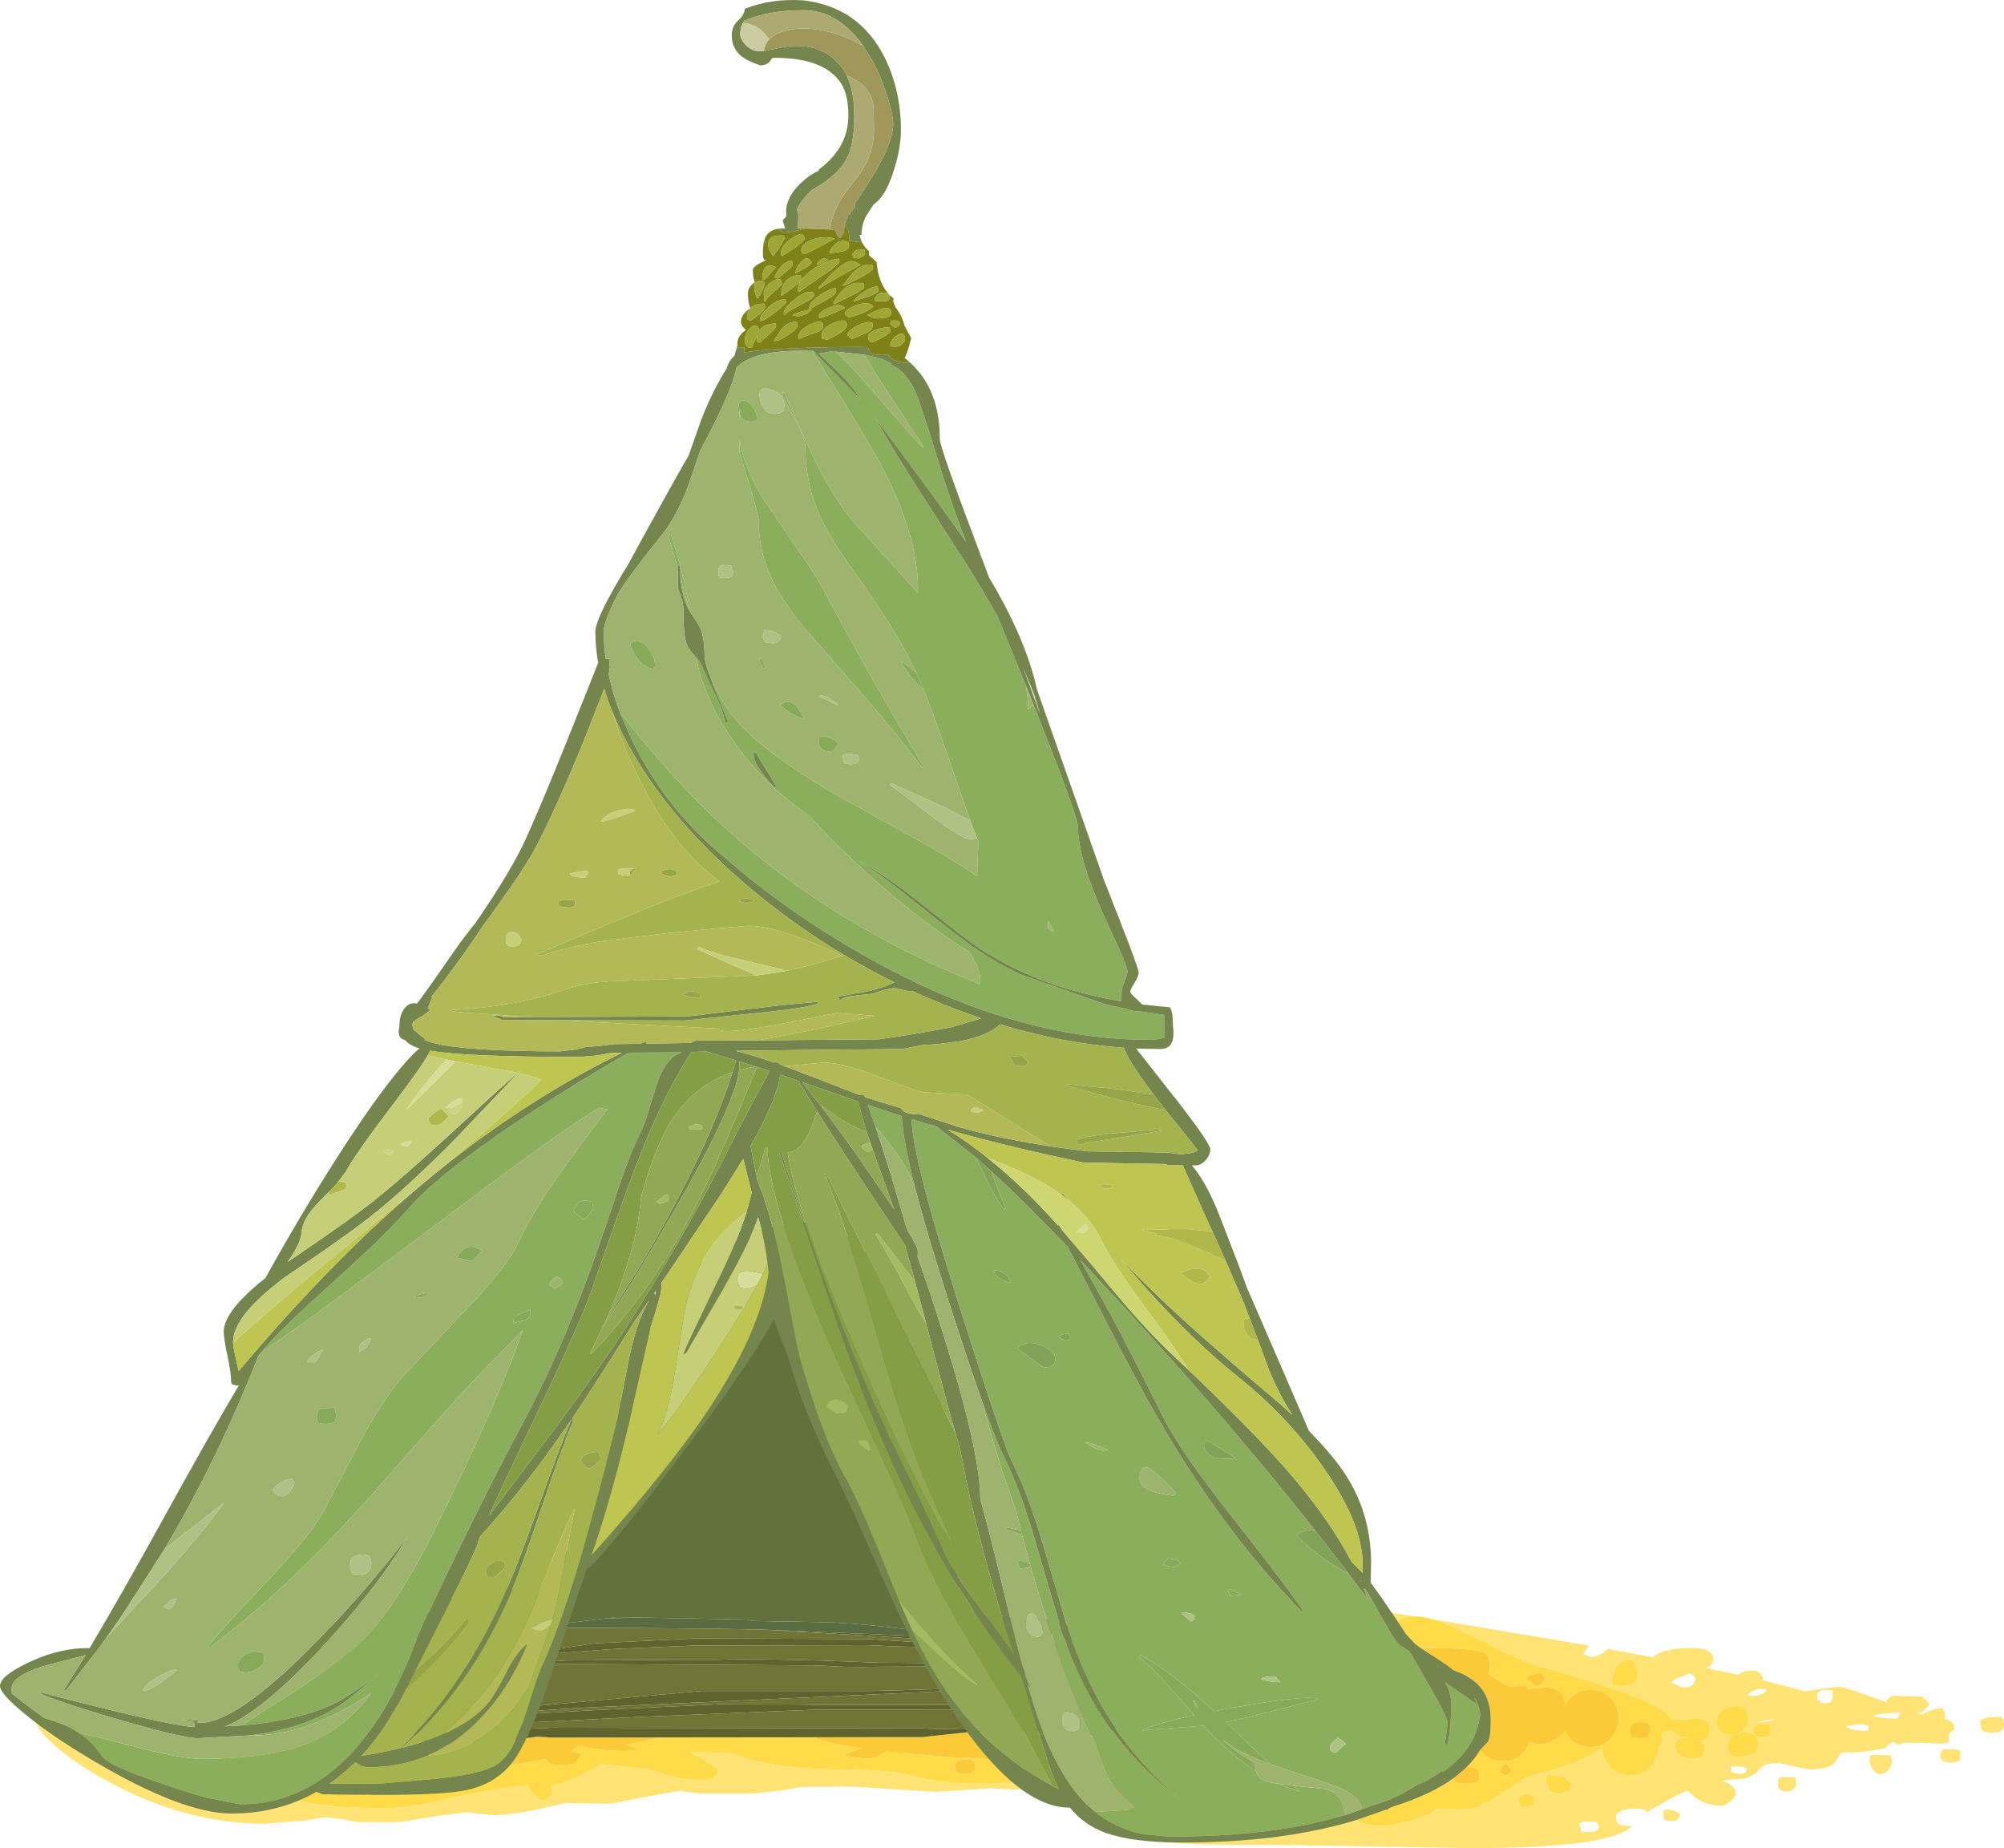 <?xml version="1.0" encoding="UTF-8" standalone="no"?>
<svg xmlns:ffdec="https://www.free-decompiler.com/flash" xmlns:xlink="http://www.w3.org/1999/xlink" ffdec:objectType="frame" height="560.85px" width="608.25px" xmlns="http://www.w3.org/2000/svg">
  <g transform="matrix(1.0, 0.0, 0.0, 1.0, 219.8, 347.95)">
    <use ffdec:characterId="475" height="189.8" transform="matrix(1.0, 0.0, 0.0, 1.0, -208.85, 23.1)" width="597.3" xlink:href="#shape0"/>
    <use ffdec:characterId="215" height="559.15" transform="matrix(1.0, 0.0, 0.0, 1.0, -219.8, -347.95)" width="452.45" xlink:href="#sprite0"/>
  </g>
  <defs>
    <g id="shape0" transform="matrix(1.0, 0.0, 0.0, 1.0, 208.85, -23.1)">
      <path d="M353.95 171.9 L352.95 172.0 Q349.2 172.35 348.9 172.75 349.35 173.4 355.8 173.6 L356.55 172.8 356.8 172.25 356.85 171.9 356.85 171.7 353.95 171.9 M214.8 143.4 L262.35 151.4 261.45 152.85 260.8 154.05 261.8 154.5 262.9 154.8 263.8 154.9 Q265.35 154.6 266.8 153.65 L268.25 152.45 281.95 155.0 Q284.05 152.65 291.5 152.2 300.15 151.75 300.15 155.4 300.15 157.4 298.5 158.1 L298.2 158.25 307.8 160.3 Q309.55 159.0 311.75 159.0 315.15 159.0 315.35 162.0 L328.1 165.3 331.75 164.75 338.15 163.9 Q339.65 163.9 347.4 166.7 L352.7 168.6 Q353.0 167.25 354.8 166.65 L363.55 166.9 365.2 168.4 365.9 169.25 363.55 171.7 361.75 171.8 363.75 172.3 Q364.5 171.8 365.6 171.35 367.85 170.4 369.95 170.4 L370.3 171.65 370.6 172.65 370.4 173.8 370.7 173.85 Q373.35 174.35 373.35 176.35 L373.35 177.05 Q372.85 177.15 372.5 177.45 371.65 178.15 371.65 179.65 L371.75 180.6 Q371.0 181.1 369.95 181.2 363.9 180.9 358.55 180.9 L356.2 181.5 355.5 181.0 354.95 180.7 Q354.3 180.85 353.6 181.4 352.9 181.9 352.75 182.4 L352.85 182.4 Q347.35 183.9 339.0 183.9 337.45 186.8 336.2 187.65 334.1 189.0 329.15 189.0 L324.45 188.05 Q320.85 187.1 319.8 187.1 315.6 187.1 314.4 188.8 312.8 191.0 309.15 191.85 L304.1 192.2 302.8 192.4 Q303.8 192.75 304.7 193.25 307.05 194.6 307.05 196.0 307.05 197.45 305.2 198.85 303.6 200.05 302.9 200.05 298.4 200.05 294.8 197.6 L292.35 195.4 Q288.7 196.9 280.8 201.55 L280.2 201.95 Q278.95 200.7 275.85 200.9 270.7 201.15 270.7 203.55 270.7 204.8 271.15 205.25 L271.55 205.8 274.25 206.15 275.6 206.2 274.15 207.35 Q265.4 212.9 226.8 212.9 L197.0 212.4 Q168.7 211.85 151.6 211.85 130.65 211.85 120.05 208.35 111.85 205.6 111.85 201.85 L111.9 201.3 107.25 199.7 Q97.75 196.1 96.3 195.65 L95.45 195.4 95.4 195.4 79.45 194.7 80.15 194.75 79.55 194.85 64.4 195.8 53.3 195.15 39.1 194.25 23.5 194.35 15.95 195.6 9.25 196.3 -7.25 196.3 -11.25 195.85 -13.3 195.55 Q-14.85 195.55 -34.5 199.4 L-48.5 199.25 -56.55 201.15 Q-65.2 202.9 -70.35 202.9 L-74.3 202.45 -78.25 202.0 -88.2 203.3 -98.5 205.0 -111.35 205.0 -115.75 204.15 -121.15 203.5 -127.1 204.5 -139.5 205.5 Q-163.65 205.5 -187.8 192.25 -197.0 187.2 -203.1 181.8 -208.85 176.75 -208.85 174.25 -208.85 173.05 -207.45 171.9 -206.0 170.75 -203.95 170.55 -198.55 169.9 -194.4 175.65 L-187.5 180.35 Q-183.15 183.35 -182.0 183.65 L-157.7 191.15 -151.4 193.0 Q-153.85 190.85 -153.85 188.05 -153.85 181.35 -128.0 176.8 -113.45 174.25 -99.75 173.4 L-101.3 172.7 Q-104.4 171.0 -104.4 166.6 -104.4 164.15 -102.5 161.7 -119.05 162.85 -124.6 159.1 -127.15 157.35 -127.15 153.85 -127.15 149.65 -123.9 147.8 -117.4 144.2 -97.5 145.2 -97.5 145.0 -96.45 144.6 L-97.5 142.6 -97.95 140.0 Q-97.95 135.9 -95.35 134.0 -93.05 132.3 -87.4 131.55 -69.55 130.55 -55.0 128.2 L-55.0 128.0 -50.65 128.0 Q-53.4 132.45 -56.4 135.55 L-56.5 135.15 Q-76.0 132.4 -86.75 139.2 -90.5 141.6 -93.3 145.35 -97.25 148.65 -97.75 150.75 -97.75 154.85 -98.9 157.8 -100.05 160.75 -100.05 162.95 -100.05 167.4 -97.75 172.75 -93.95 181.55 -85.95 181.55 L-73.25 180.75 Q-74.9 181.7 -74.9 182.2 -74.9 183.6 -74.6 184.1 -73.6 185.8 -70.0 185.8 L-68.4 185.6 -68.05 186.65 -72.65 185.85 -76.85 185.5 -88.55 188.9 Q-101.45 192.25 -112.65 192.25 L-126.8 191.1 -130.25 190.4 Q-134.4 189.5 -137.15 188.55 -138.5 188.55 -139.5 189.65 -140.35 190.6 -140.35 191.75 -140.35 195.3 -131.2 197.9 -120.9 200.8 -103.65 200.8 -96.15 200.8 -85.8 198.35 -72.35 195.15 -59.55 193.75 -59.5 194.5 -57.85 196.4 -56.1 198.35 -55.15 198.35 -54.0 198.35 -53.1 197.5 -52.25 196.65 -52.25 195.55 -52.25 194.75 -52.4 194.45 L-52.75 194.0 Q-49.8 193.7 -43.2 190.55 L-37.1 187.4 -32.2 187.95 -27.3 188.5 -26.9 188.5 -22.4 189.05 Q-20.3 189.5 -18.15 190.4 -13.4 192.25 -6.5 192.25 -4.3 192.25 -3.0 191.25 -1.9 190.4 -1.9 189.35 -1.9 188.75 -5.65 186.45 -9.3 184.2 -10.3 184.05 L-10.3 183.8 -10.2 183.65 Q-6.1 183.95 0.85 183.9 L1.55 183.8 1.3 183.85 5.6 185.35 Q18.05 189.1 37.55 189.1 51.4 189.1 58.75 191.25 66.1 193.35 80.6 193.35 L91.8 192.65 97.1 191.9 Q115.15 191.9 117.7 191.5 123.85 190.6 123.85 185.85 123.85 183.45 122.7 182.35 121.5 181.15 118.35 180.6 L102.15 179.4 101.65 179.4 103.05 179.35 105.45 179.35 108.35 179.15 108.65 179.3 126.75 179.2 Q128.85 178.5 130.55 178.5 137.3 178.5 140.05 182.2 141.6 184.25 141.6 186.65 141.6 189.55 139.2 191.85 137.2 193.75 134.0 194.6 142.2 196.15 146.5 197.5 L145.75 197.5 169.85 196.55 207.7 195.05 207.4 194.35 Q207.25 193.85 207.25 192.5 207.25 189.0 210.15 186.75 214.3 183.55 223.65 183.9 221.4 182.65 221.7 181.3 L221.9 179.6 Q220.65 178.3 197.6 177.65 193.0 177.5 190.8 174.45 189.2 172.25 189.2 169.25 189.2 162.9 199.3 160.85 L201.45 160.65 Q184.15 161.9 173.0 155.75 168.7 153.35 166.25 150.3 164.05 147.55 164.05 145.35 164.05 142.35 165.95 140.45 169.65 136.7 179.55 138.1 L205.9 142.0 209.2 142.55 Q206.1 142.55 204.45 144.15 L206.95 147.95 209.65 150.85 211.35 152.15 214.4 154.15 215.8 155.0 217.25 155.95 221.4 158.95 Q228.1 161.2 230.8 165.9 231.8 167.7 232.3 170.05 232.65 171.95 232.65 174.25 L232.65 175.0 Q232.6 179.5 231.75 180.7 L229.4 183.15 226.3 187.3 225.05 188.6 222.5 190.8 221.35 191.7 Q214.35 196.75 203.1 200.25 L201.8 200.8 201.6 201.0 201.3 201.2 200.9 201.2 198.9 201.95 191.6 204.45 Q194.85 206.2 200.15 206.2 202.6 206.2 208.55 204.5 215.0 202.6 215.9 201.1 L215.85 200.95 219.4 201.05 Q224.5 201.3 226.6 200.9 229.15 200.45 232.8 198.25 L237.5 195.3 Q240.0 193.7 243.8 191.25 L248.7 189.95 253.75 188.5 258.15 186.9 Q263.2 184.9 266.35 182.5 266.45 184.35 267.75 186.65 270.1 190.8 274.95 190.8 279.5 190.8 281.9 187.3 283.55 184.8 283.55 182.2 L283.55 182.0 284.2 181.75 284.75 179.55 284.4 178.55 284.75 178.2 Q285.7 177.2 286.75 177.2 287.8 177.2 288.6 178.1 289.4 179.0 290.45 179.0 L293.4 179.4 293.1 179.35 Q288.55 179.05 288.55 182.0 L289.2 183.9 Q290.7 185.8 294.8 185.8 295.7 185.8 296.6 185.0 297.6 184.1 297.6 183.05 297.6 181.1 296.15 180.2 L295.25 180.05 296.5 180.2 Q297.8 180.2 298.2 179.8 L298.65 179.35 299.05 177.1 Q299.55 174.15 295.85 173.65 L287.5 174.0 Q286.35 170.2 268.7 164.15 L253.75 159.5 248.3 158.0 245.85 157.35 245.5 157.25 245.45 157.25 245.3 157.2 243.0 156.3 237.5 153.75 233.35 151.65 Q223.5 146.65 219.15 144.9 216.8 143.95 214.8 143.4 M71.25 134.75 L71.8 134.8 Q85.55 136.95 90.8 140.45 92.35 141.5 93.35 142.75 90.25 142.5 86.9 142.65 L87.15 143.0 77.2 142.3 Q76.95 141.4 76.45 141.15 L74.35 140.95 Q72.05 140.6 71.25 134.75 M112.35 150.85 L113.8 151.55 113.0 151.5 112.35 150.85 M116.0 153.2 Q118.65 155.7 118.55 158.7 L118.55 159.55 Q116.95 156.1 114.4 153.05 L116.0 153.2 M340.5 175.95 Q340.65 176.4 342.3 176.9 L345.5 177.4 347.1 177.15 347.4 176.55 347.4 175.95 Q346.1 175.2 344.25 175.3 L340.5 175.95 M332.2 167.75 L332.75 168.55 Q332.95 168.9 334.25 168.9 335.6 168.9 335.9 168.5 L336.25 167.55 Q336.45 168.7 336.45 166.6 336.45 165.35 336.25 165.2 L336.05 165.0 333.4 164.9 Q331.7 165.25 331.7 166.8 331.7 168.1 331.95 168.05 L332.2 167.75 M325.55 193.35 L324.8 194.75 Q324.15 195.7 322.65 195.7 L320.9 195.5 320.75 195.25 320.15 194.9 Q319.9 194.65 319.9 193.35 L319.95 192.1 320.3 191.45 321.8 191.3 325.1 191.45 Q325.1 192.2 325.55 193.35 M347.85 184.75 L349.6 184.6 354.1 184.75 354.45 186.65 Q354.3 187.7 353.8 188.6 352.85 190.4 350.6 190.4 349.5 190.4 348.5 188.75 347.65 187.35 347.65 186.65 L347.75 184.9 347.85 184.75 M381.1 174.25 Q383.65 172.7 387.8 173.15 L388.15 173.7 Q388.45 174.15 388.45 175.4 388.45 177.85 385.05 177.85 381.9 177.85 381.45 176.6 381.5 175.0 381.1 174.25 M375.15 184.65 Q375.15 186.75 374.95 186.25 L374.2 186.65 372.15 187.0 370.2 186.65 369.3 185.8 369.1 184.55 Q369.45 183.15 370.3 182.8 L374.7 183.05 374.95 183.3 Q375.15 183.4 375.15 184.65 M275.95 156.5 Q274.9 155.35 273.4 155.85 269.7 157.15 269.45 163.3 L271.15 163.65 272.85 163.7 Q275.15 163.7 276.25 162.65 277.1 161.85 277.1 160.65 277.1 157.8 275.95 156.5 M245.55 197.4 L245.5 197.05 Q244.0 196.25 242.65 196.7 241.25 197.15 241.25 198.35 241.25 199.6 241.6 200.05 L241.9 200.45 245.5 200.05 245.95 198.25 245.55 197.4 M249.5 191.25 L249.45 192.5 250.05 194.45 Q251.15 196.35 253.5 196.35 L253.75 196.35 255.65 195.95 256.7 195.5 257.1 193.25 Q256.1 191.65 253.75 191.05 L249.9 190.6 249.5 191.25 M270.9 175.65 L269.95 175.0 269.85 175.05 269.85 174.95 270.9 175.65 M312.05 166.7 Q313.6 166.7 314.9 166.15 316.15 165.6 316.5 164.75 L314.6 164.55 313.35 164.7 311.2 165.7 311.1 165.8 310.85 166.05 310.65 166.4 Q310.7 166.7 312.05 166.7 M287.5 162.65 L289.4 163.55 Q290.5 164.15 291.75 164.15 294.2 164.15 294.8 161.5 294.3 160.4 293.0 159.8 L290.35 160.95 Q288.0 161.9 287.5 162.65 M317.35 175.55 L317.15 175.3 313.8 175.2 312.35 176.8 312.55 178.05 313.2 178.85 314.9 179.2 316.75 178.85 317.35 178.5 Q317.55 179.0 317.55 176.9 317.55 175.65 317.35 175.55 M301.2 174.35 Q301.2 175.55 301.85 176.6 303.05 178.5 306.0 178.5 L306.7 178.45 306.65 178.45 Q304.6 179.5 304.6 182.2 304.6 185.15 307.7 185.15 310.55 185.15 311.9 184.55 313.85 183.65 313.85 181.35 313.85 177.45 309.25 177.8 L307.9 178.0 307.85 178.0 309.2 177.05 Q310.85 175.45 310.85 173.5 310.85 169.05 306.05 169.95 301.2 170.9 301.2 174.35 M318.0 173.8 L316.05 174.1 Q314.05 174.5 314.05 174.85 L318.6 174.0 318.0 173.8 M310.0 189.95 L310.45 188.8 Q308.3 187.75 305.55 188.15 L305.55 189.55 Q306.1 190.15 308.55 190.4 L310.0 189.95 M58.0 134.05 L52.2 132.6 59.3 133.25 59.05 133.65 58.0 134.05 M103.6 149.45 Q105.85 150.35 107.7 151.2 L94.45 150.4 Q99.55 149.45 103.6 149.45 M94.7 177.45 L96.15 177.4 99.75 177.1 98.35 178.05 100.05 178.95 96.75 179.05 94.75 178.9 94.7 177.45 M289.5 204.1 Q288.9 204.7 287.5 204.7 L285.8 204.5 285.7 204.3 285.25 204.05 Q285.05 204.0 285.05 202.7 285.05 201.4 285.2 201.2 L285.35 201.3 Q287.7 200.75 290.25 202.6 L289.5 204.1 M265.5 206.2 L264.85 204.95 261.1 204.85 Q260.15 205.0 259.55 205.55 259.55 205.9 259.9 206.85 L260.2 208.0 263.8 208.0 264.95 207.4 Q265.35 207.05 265.5 206.2" fill="#ffe375" fill-rule="evenodd" stroke="none"/>
      <path d="M209.2 142.55 Q211.55 142.5 214.8 143.4 216.8 143.95 219.15 144.9 223.5 146.65 233.35 151.65 L237.5 153.75 243.0 156.3 245.3 157.2 245.45 157.25 245.5 157.25 245.85 157.35 248.3 158.0 253.75 159.5 268.7 164.15 Q286.35 170.2 287.5 174.0 L295.85 173.65 Q299.55 174.15 299.05 177.1 L298.65 179.35 298.2 179.8 Q297.8 180.2 296.5 180.2 L295.25 180.05 296.15 180.2 Q297.6 181.1 297.6 183.05 297.6 184.1 296.6 185.0 295.7 185.8 294.8 185.8 290.7 185.8 289.2 183.9 L288.55 182.0 Q288.55 179.05 293.1 179.35 L293.4 179.4 290.45 179.0 Q289.4 179.0 288.6 178.1 287.8 177.2 286.75 177.2 285.7 177.2 284.75 178.2 L284.4 178.55 284.75 179.55 284.2 181.75 283.55 182.0 283.55 182.2 Q283.55 184.8 281.9 187.3 279.5 190.8 274.95 190.8 270.1 190.8 267.75 186.65 266.45 184.35 266.35 182.5 263.2 184.9 258.15 186.9 L253.75 188.5 248.7 189.95 243.8 191.25 Q240.0 193.7 237.5 195.3 L232.8 198.25 Q229.15 200.45 226.6 200.9 224.5 201.3 219.4 201.05 L215.85 200.95 215.9 201.1 Q215.0 202.6 208.55 204.5 202.6 206.2 200.15 206.2 194.85 206.2 191.6 204.45 L198.9 201.95 200.9 201.2 201.3 201.2 201.6 201.0 201.8 200.8 203.1 200.25 Q214.35 196.75 221.35 191.7 L221.65 192.55 221.95 192.95 222.75 193.15 225.1 193.35 227.5 193.05 228.75 192.7 Q228.85 192.2 229.1 192.1 L229.25 190.8 229.0 189.3 228.75 188.8 Q226.95 188.2 225.5 188.15 L225.05 188.6 226.3 187.3 229.4 183.15 Q231.6 186.45 236.3 186.45 L237.5 186.4 Q241.2 186.0 243.25 183.05 L244.45 180.75 Q245.85 181.35 248.3 181.35 250.3 181.35 253.1 179.35 L253.75 178.85 255.35 177.2 255.6 178.05 Q257.85 182.2 262.95 182.2 267.45 182.2 269.85 178.7 271.55 176.2 271.55 173.6 271.55 169.5 268.85 167.1 266.45 164.9 262.95 164.9 259.45 164.9 257.05 167.1 255.85 168.15 255.2 169.55 255.2 168.1 254.55 166.85 L253.75 165.7 Q252.3 164.15 249.55 164.15 L243.9 164.6 243.75 164.25 243.4 163.7 Q240.85 163.35 239.65 163.7 239.25 163.8 238.95 164.05 L237.5 163.45 Q235.1 162.3 232.05 160.0 233.2 155.0 230.75 153.7 227.65 152.15 213.95 152.15 L211.35 152.15 209.65 150.85 206.95 147.95 204.45 144.15 Q206.1 142.55 209.2 142.55 M238.35 190.1 L238.85 189.65 Q238.65 188.3 237.5 187.5 L237.15 187.3 Q236.4 187.7 235.9 188.5 235.45 189.15 235.45 189.65 236.05 190.4 237.15 190.8 L237.5 190.65 238.35 190.1 M275.95 156.5 Q277.1 157.8 277.1 160.65 277.1 161.85 276.25 162.65 275.15 163.7 272.85 163.7 L271.15 163.65 269.45 163.3 Q269.7 157.15 273.4 155.85 274.9 155.35 275.95 156.5 M244.7 175.55 L244.85 175.6 244.7 175.7 244.7 175.55 M254.6 172.05 L254.55 172.0 255.3 172.6 Q254.9 172.15 254.3 171.95 L254.6 172.05 M247.95 159.65 L244.6 160.45 Q243.6 160.9 243.6 161.5 L246.6 163.9 248.0 163.05 249.05 161.5 Q248.6 160.3 247.95 159.65 M249.5 191.25 L249.9 190.6 253.75 191.05 Q256.1 191.65 257.1 193.25 L256.7 195.5 255.65 195.95 253.75 196.35 253.5 196.35 Q251.15 196.35 250.05 194.45 L249.45 192.5 249.5 191.25 M245.55 197.4 L245.95 198.25 245.5 200.05 241.9 200.45 241.6 200.05 Q241.25 199.6 241.25 198.35 241.25 197.15 242.65 196.7 244.0 196.25 245.5 197.05 L245.55 197.4 M280.7 175.4 L280.35 174.85 Q277.45 174.5 276.4 174.85 274.95 175.3 274.95 177.2 274.95 178.45 275.2 178.75 L275.4 179.2 275.9 179.4 278.05 179.55 279.95 179.3 Q281.0 178.75 281.0 177.1 281.0 175.85 280.7 175.4 M301.2 174.35 Q301.2 170.9 306.05 169.95 310.85 169.05 310.85 173.5 310.85 175.45 309.2 177.05 L307.85 178.0 307.9 178.0 309.25 177.8 Q313.85 177.45 313.85 181.35 313.85 183.65 311.9 184.55 310.55 185.15 307.7 185.15 304.6 185.15 304.6 182.2 304.6 179.5 306.65 178.45 L306.7 178.45 306.0 178.5 Q303.05 178.5 301.85 176.6 301.2 175.55 301.2 174.35 M317.35 175.55 Q317.55 175.65 317.55 176.9 317.55 179.0 317.35 178.5 L316.75 178.85 314.9 179.2 313.2 178.85 312.55 178.05 312.35 176.8 313.8 175.2 317.15 175.3 317.35 175.55 M-19.4 179.3 L26.95 179.25 33.6 181.25 41.65 182.6 Q40.7 182.85 39.7 183.25 L36.3 184.75 39.8 185.4 43.25 185.75 Q45.45 185.75 47.65 184.5 L49.2 183.55 67.65 185.2 87.1 186.25 Q89.9 186.25 91.15 183.95 91.85 182.6 91.85 181.25 91.85 180.45 91.25 179.3 L101.65 179.4 102.15 179.4 118.35 180.6 Q121.5 181.15 122.7 182.35 123.85 183.45 123.85 185.85 123.85 190.6 117.7 191.5 115.15 191.9 97.1 191.9 L91.8 192.65 80.6 193.35 Q66.1 193.35 58.75 191.25 51.4 189.1 37.55 189.1 18.05 189.1 5.6 185.35 L1.3 183.85 1.55 183.8 0.85 183.9 Q-6.1 183.95 -10.2 183.65 L-10.3 183.8 -10.3 184.05 Q-9.3 184.2 -5.65 186.45 -1.9 188.75 -1.9 189.35 -1.9 190.4 -3.0 191.25 -4.3 192.25 -6.5 192.25 -13.4 192.25 -18.15 190.4 -20.3 189.5 -22.4 189.05 L-26.9 188.5 -27.3 188.5 -32.2 187.95 -37.1 187.4 -43.2 190.55 Q-49.8 193.7 -52.75 194.0 L-52.4 194.45 Q-52.25 194.75 -52.25 195.55 -52.25 196.65 -53.1 197.5 -54.0 198.35 -55.15 198.35 -56.1 198.35 -57.85 196.4 -59.5 194.5 -59.55 193.75 -72.35 195.15 -85.8 198.35 -96.15 200.8 -103.65 200.8 -120.9 200.8 -131.2 197.9 -140.35 195.3 -140.35 191.75 -140.35 190.6 -139.5 189.65 -138.5 188.55 -137.15 188.55 -134.4 189.5 -130.25 190.4 L-126.8 191.1 -126.05 192.25 Q-122.65 197.0 -115.8 197.0 -108.4 197.0 -92.75 193.1 L-75.25 188.8 Q-61.75 187.5 -54.0 185.8 L-54.0 185.85 Q-53.25 187.65 -50.8 187.65 -45.65 187.65 -45.05 187.05 -44.8 185.85 -43.05 184.55 L-46.25 183.35 -45.35 182.8 -44.15 181.85 -42.15 182.25 Q-36.1 183.4 -29.4 183.4 L-27.85 183.2 -26.65 183.15 -26.65 182.75 Q-28.7 181.65 -30.15 181.35 L-28.85 181.35 -19.4 179.3 M90.1 177.5 L94.7 177.45 94.75 178.9 96.75 179.05 91.15 179.15 90.1 177.5 M72.65 190.35 Q74.55 190.35 75.35 189.85 76.25 189.35 76.25 188.1 76.25 185.75 73.15 185.95 70.0 186.1 70.0 188.15 70.0 190.35 72.65 190.35" fill="#ffdb4a" fill-rule="evenodd" stroke="none"/>
      <path d="M221.35 191.7 L222.5 190.8 225.05 188.6 225.5 188.15 Q226.95 188.2 228.75 188.8 L229.0 189.3 229.25 190.8 229.1 192.1 Q228.85 192.2 228.75 192.7 L227.5 193.05 225.1 193.35 222.75 193.15 221.95 192.95 221.65 192.55 221.35 191.7 M229.4 183.15 L231.75 180.7 Q232.6 179.5 232.65 175.0 L232.65 174.25 Q232.65 171.95 232.3 170.05 231.8 167.7 230.8 165.9 228.1 161.2 221.4 158.95 L217.25 155.95 215.8 155.0 214.4 154.15 211.35 152.15 213.95 152.15 Q227.65 152.15 230.75 153.7 233.2 155.0 232.05 160.0 235.1 162.3 237.5 163.45 L238.95 164.05 Q239.25 163.8 239.65 163.7 240.85 163.35 243.4 163.7 L243.75 164.25 243.9 164.6 249.55 164.15 Q252.3 164.15 253.75 165.7 L254.55 166.85 Q255.2 168.1 255.2 169.55 255.85 168.15 257.05 167.1 259.45 164.9 262.95 164.9 266.45 164.9 268.85 167.1 271.55 169.5 271.55 173.6 271.55 176.2 269.85 178.7 267.45 182.2 262.95 182.2 257.85 182.2 255.6 178.05 L255.35 177.2 253.75 178.85 253.1 179.35 Q250.3 181.35 248.3 181.35 245.85 181.35 244.45 180.75 L243.25 183.05 Q241.2 186.0 237.5 186.4 L236.3 186.45 Q231.6 186.45 229.4 183.15 M238.35 190.1 L237.5 190.65 237.15 190.8 Q236.05 190.4 235.45 189.65 235.45 189.15 235.9 188.5 236.4 187.7 237.15 187.3 L237.5 187.5 Q238.65 188.3 238.85 189.65 L238.35 190.1 M247.95 159.65 Q248.6 160.3 249.05 161.5 L248.0 163.05 246.6 163.9 243.6 161.5 Q243.6 160.9 244.6 160.45 L247.95 159.65 M254.6 172.05 L254.3 171.95 Q254.9 172.15 255.3 172.6 L254.55 172.0 254.6 172.05 M244.7 175.55 L244.7 175.7 244.85 175.6 244.7 175.55 M280.7 175.4 Q281.0 175.85 281.0 177.1 281.0 178.75 279.95 179.3 L278.05 179.55 275.9 179.4 275.4 179.2 275.2 178.75 Q274.95 178.45 274.95 177.2 274.95 175.3 276.4 174.85 277.45 174.5 280.35 174.85 L280.7 175.4 M270.9 175.65 L269.85 174.95 269.85 175.05 269.95 175.0 270.9 175.65 M-73.25 180.75 L-73.0 180.7 -62.75 179.8 -58.75 179.35 -58.4 179.3 -58.0 179.25 -57.6 179.2 -57.5 179.15 -56.85 179.1 -56.7 179.05 -52.35 179.35 -19.4 179.3 -28.85 181.35 -30.15 181.35 Q-28.7 181.65 -26.65 182.75 L-26.65 183.15 -27.85 183.2 -29.4 183.4 Q-36.1 183.4 -42.15 182.25 L-44.15 181.85 -45.35 182.8 -46.25 183.35 -43.05 184.55 Q-44.8 185.85 -45.05 187.05 -45.65 187.65 -50.8 187.65 -53.25 187.65 -54.0 185.85 L-54.0 185.8 Q-61.75 187.5 -75.25 188.8 L-92.75 193.1 Q-108.4 197.0 -115.8 197.0 -122.65 197.0 -126.05 192.25 L-126.8 191.1 -112.65 192.25 Q-101.45 192.25 -88.55 188.9 L-76.85 185.5 -72.65 185.85 -68.05 186.65 -68.4 185.6 -70.0 185.8 Q-73.6 185.8 -74.6 184.1 -74.9 183.6 -74.9 182.2 -74.9 181.7 -73.25 180.75 M26.95 179.25 L60.1 179.2 74.65 177.65 90.1 177.5 91.15 179.15 84.1 179.25 85.3 179.3 91.25 179.3 Q91.85 180.45 91.85 181.25 91.85 182.6 91.15 183.95 89.9 186.25 87.1 186.25 L67.65 185.2 49.2 183.55 47.65 184.5 Q45.45 185.75 43.25 185.75 L39.8 185.4 36.3 184.75 39.7 183.25 Q40.7 182.85 41.65 182.6 L33.6 181.25 26.95 179.25 M72.65 190.35 Q70.0 190.35 70.0 188.15 70.0 186.1 73.15 185.95 76.25 185.75 76.25 188.1 76.25 189.35 75.35 189.85 74.55 190.35 72.65 190.35" fill="#faca38" fill-rule="evenodd" stroke="none"/>
      <path d="M-50.65 128.0 Q-47.05 122.05 -43.95 113.65 L-38.65 97.45 Q-35.4 86.95 -33.25 82.0 L-26.9 65.45 Q-22.7 54.65 -18.2 47.75 -4.95 27.5 21.25 23.35 39.1 20.5 54.15 47.65 59.4 57.15 63.3 68.45 66.45 77.75 66.8 82.0 69.0 88.35 69.7 97.75 70.1 103.65 70.0 113.65 L70.4 121.7 70.85 129.7 71.25 134.75 Q72.05 140.6 74.35 140.95 L76.45 141.15 Q76.95 141.4 77.2 142.3 L77.3 142.85 77.35 144.25 Q77.35 145.75 76.5 146.95 75.3 148.6 72.95 148.6 L57.25 146.7 Q41.55 144.7 30.9 144.35 L8.5 143.95 6.8 143.5 -24.4 142.95 -32.6 142.8 -35.7 143.15 -43.8 144.15 -54.5 145.45 Q-55.55 145.45 -57.3 144.7 -59.05 143.95 -60.1 143.95 L-60.85 143.9 -62.75 143.65 -66.3 143.5 -66.65 143.25 Q-67.0 142.95 -67.0 141.7 -63.85 141.6 -59.4 138.2 L-58.7 137.7 -56.4 135.55 Q-53.4 132.45 -50.65 128.0 M58.0 134.05 L59.05 133.65 59.3 133.25 52.2 132.6 58.0 134.05" fill="#61723d" fill-rule="evenodd" stroke="none"/>
      <path d="M93.35 142.75 Q105.05 143.7 112.35 150.85 L113.0 151.5 113.8 151.55 115.5 152.75 115.6 152.8 115.7 152.9 116.05 153.2 116.0 153.2 114.4 153.05 Q116.95 156.1 118.55 159.55 121.1 165.1 121.1 171.55 121.1 175.4 117.3 177.2 114.25 178.65 108.35 179.15 L105.45 179.35 103.05 179.35 102.2 179.35 100.05 178.95 98.35 178.05 99.75 177.1 96.15 177.4 94.7 177.45 90.1 177.5 74.65 177.65 60.1 179.2 26.95 179.25 -19.4 179.3 -52.35 179.35 -56.7 179.05 -56.85 179.1 -57.5 179.15 -57.6 179.2 -58.0 179.25 -58.4 179.3 -58.75 179.35 -62.75 179.8 -73.0 180.7 -73.25 180.75 -85.95 181.55 Q-93.95 181.55 -97.75 172.75 -100.05 167.4 -100.05 162.95 -100.05 160.75 -98.9 157.8 -97.75 154.85 -97.75 150.75 -97.25 148.65 -93.3 145.35 -90.5 141.6 -86.75 139.2 -76.0 132.4 -56.5 135.15 L-56.4 135.55 -58.7 137.7 -65.35 137.45 -68.25 137.45 Q-76.55 138.95 -83.1 141.85 -86.7 143.45 -89.6 145.4 L-93.25 152.75 Q-97.5 161.85 -97.5 163.2 -97.5 166.5 -95.6 170.4 -93.4 174.9 -89.75 177.4 L-79.45 178.1 -74.65 177.75 -76.05 177.4 -74.05 177.3 -73.95 177.05 -70.4 177.15 -52.35 176.35 60.1 176.55 Q68.6 177.05 74.65 176.35 L101.3 176.2 Q107.55 172.65 114.9 172.45 L117.6 172.1 100.35 171.8 88.7 170.95 28.25 170.85 -26.4 173.1 -56.7 174.65 -66.8 174.45 -67.0 174.75 Q-67.25 174.8 -67.25 173.5 -67.25 172.2 -66.95 172.3 L-66.15 172.55 -39.15 171.0 -1.7 169.25 Q24.85 169.25 28.25 169.45 L87.55 169.45 104.4 171.0 118.0 171.95 118.65 171.5 118.75 171.4 Q119.85 170.15 119.85 166.15 119.85 162.9 118.45 160.1 116.5 156.2 111.75 153.3 L110.85 152.8 81.0 150.75 85.0 150.75 91.45 150.2 94.25 150.4 94.2 150.45 94.45 150.4 107.7 151.2 Q105.85 150.35 103.6 149.45 99.8 147.9 94.75 146.2 L89.6 144.55 88.0 144.5 86.05 143.95 77.3 142.85 77.2 142.3 87.15 143.0 86.9 142.65 Q90.25 142.5 93.35 142.75 M-24.4 142.95 L-35.7 143.15 -32.6 142.8 -24.4 142.95 M-60.85 143.9 L-77.85 145.3 Q-73.9 144.0 -66.65 143.25 L-66.3 143.5 -62.75 143.65 -60.85 143.9 M-78.25 145.45 Q-74.5 145.25 -64.8 145.55 L-80.3 146.3 Q-79.45 145.85 -78.25 145.45 M11.0 146.55 L55.7 148.4 68.4 149.95 37.25 148.05 11.0 146.55 M30.1 156.0 L46.3 156.6 Q98.15 157.0 98.35 157.45 L97.85 157.65 46.3 157.85 Q36.55 158.1 28.9 157.45 L-50.25 157.0 -72.9 158.65 -92.75 160.0 Q-94.95 160.0 -94.95 159.35 L-48.1 155.95 -12.85 155.75 -3.0 155.75 6.8 155.55 Q20.8 155.7 30.1 156.0 M68.2 165.2 L-44.15 170.35 -83.15 172.95 Q-85.5 172.95 -85.5 172.3 L-6.8 165.2 45.45 165.2 68.0 164.55 68.2 165.2 M43.75 151.3 L-8.5 151.4 -33.4 152.45 -54.4 154.05 Q-57.15 154.05 -57.15 153.4 L-39.25 150.75 -8.5 149.25 43.75 149.45 60.95 150.55 Q89.55 150.95 89.75 151.4 L89.35 151.6 60.95 151.9 50.7 151.65 43.75 151.3" fill="#5f632e" fill-rule="evenodd" stroke="none"/>
      <path d="M77.3 142.85 L86.05 143.95 88.0 144.5 Q92.1 145.8 93.8 148.4 L91.75 150.1 91.45 150.2 85.0 150.75 81.0 150.75 68.95 150.0 68.4 149.95 55.7 148.4 11.0 146.55 Q-14.5 146.05 -51.5 146.05 L-63.4 145.6 -64.8 145.55 Q-74.5 145.25 -78.25 145.45 L-78.6 145.45 -77.85 145.3 -60.85 143.9 -60.1 143.95 Q-59.05 143.95 -57.3 144.7 -55.55 145.45 -54.5 145.45 L-43.8 144.15 -35.7 143.15 -24.4 142.95 6.8 143.5 8.5 143.95 30.9 144.35 Q41.55 144.7 57.25 146.7 L72.95 148.6 Q75.3 148.6 76.5 146.95 77.35 145.75 77.35 144.25 L77.3 142.85" fill="#5a6c42" fill-rule="evenodd" stroke="none"/>
      <path d="M88.0 144.5 L89.6 144.55 94.75 146.2 Q95.0 148.15 94.25 150.4 L91.45 150.2 91.75 150.1 93.8 148.4 Q92.1 145.8 88.0 144.5 M81.0 150.75 L110.85 152.8 111.75 153.3 Q116.5 156.2 118.45 160.1 L118.0 161.9 Q117.15 164.35 115.35 165.2 L117.55 168.6 Q118.65 170.55 118.75 171.4 L118.65 171.5 118.0 171.95 104.4 171.0 87.55 169.45 28.25 169.45 Q24.85 169.25 -1.7 169.25 L-39.15 171.0 -66.15 172.55 -66.95 172.3 Q-67.25 172.2 -67.25 173.5 -67.25 174.8 -67.0 174.75 L-66.8 174.45 -56.7 174.65 -26.4 173.1 28.25 170.85 88.7 170.95 100.35 171.8 117.6 172.1 114.9 172.45 Q107.55 172.65 101.3 176.2 L74.65 176.35 Q68.6 177.05 60.1 176.55 L-52.35 176.35 -70.4 177.15 -73.95 177.05 -74.05 177.3 -76.05 177.4 -74.65 177.75 -79.45 178.1 -89.75 177.4 Q-93.4 174.9 -95.6 170.4 -97.5 166.5 -97.5 163.2 -97.5 161.85 -93.25 152.75 L-89.6 145.4 Q-86.7 143.45 -83.1 141.85 -76.55 138.95 -68.25 137.45 L-65.35 137.45 -58.7 137.7 -59.4 138.2 Q-63.85 141.6 -67.0 141.7 -67.0 142.95 -66.65 143.25 -73.9 144.0 -77.85 145.3 L-78.6 145.45 -78.25 145.45 Q-79.45 145.85 -80.3 146.3 L-64.8 145.55 -63.4 145.6 -51.5 146.05 Q-14.5 146.05 11.0 146.55 L37.25 148.05 68.4 149.95 68.95 150.0 81.0 150.75 M43.75 151.3 L50.7 151.65 60.95 151.9 89.35 151.6 89.75 151.4 Q89.55 150.95 60.95 150.55 L43.75 149.45 -8.5 149.25 -39.25 150.75 -57.15 153.4 Q-57.15 154.05 -54.4 154.05 L-33.4 152.45 -8.5 151.4 43.75 151.3 M68.2 165.2 L68.0 164.55 45.45 165.2 -6.8 165.2 -85.5 172.3 Q-85.5 172.95 -83.15 172.95 L-44.15 170.35 68.2 165.2 M30.1 156.0 Q20.8 155.7 6.8 155.55 L-3.0 155.75 -12.85 155.75 -48.1 155.95 -94.95 159.35 Q-94.95 160.0 -92.75 160.0 L-72.9 158.65 -50.25 157.0 28.9 157.45 Q36.55 158.1 46.3 157.85 L97.85 157.65 98.35 157.45 Q98.15 157.0 46.3 156.6 L30.1 156.0" fill="#707436" fill-rule="evenodd" stroke="none"/>
    </g>
    <g id="sprite0" transform="matrix(1.0, 0.0, 0.0, 1.0, 0.0, 0.0)">
      <use ffdec:characterId="214" height="559.15" transform="matrix(1.0, 0.0, 0.0, 1.0, 0.0, 0.0)" width="452.45" xlink:href="#shape1"/>
    </g>
    <g id="shape1" transform="matrix(1.0, 0.0, 0.0, 1.0, 0.0, 0.0)">
      <path d="M313.7 213.9 L315.6 218.7 320.3 230.7 Q324.8 242.5 326.4 247.65 327.2 250.35 327.2 251.2 327.2 260.05 334.7 277.1 L339.25 287.0 339.8 288.25 339.85 288.4 Q342.2 293.55 342.2 294.75 342.2 295.8 341.35 297.75 340.5 299.7 340.5 300.8 340.0 302.45 340.45 303.9 314.6 299.5 296.65 287.35 292.65 284.6 279.15 273.85 268.8 265.55 260.6 261.25 267.95 265.8 278.85 274.65 290.9 284.4 296.65 288.25 299.9 290.45 303.4 292.45 L306.1 293.9 307.2 294.45 307.6 294.65 308.55 295.15 309.55 295.65 335.45 304.75 342.3 306.25 Q343.7 306.95 346.0 306.95 L346.3 306.95 353.35 308.0 353.35 314.95 351.1 315.4 348.85 315.55 342.65 315.4 342.6 315.35 342.6 315.4 Q303.55 313.6 261.4 289.5 238.25 276.2 220.4 260.55 203.0 246.6 192.7 226.35 L192.25 225.4 191.5 223.95 188.5 217.0 188.25 216.3 Q199.95 231.1 210.35 241.8 245.7 278.0 296.7 298.35 L297.15 298.75 Q297.55 298.85 297.55 297.5 297.55 294.0 294.1 288.85 279.75 279.95 264.55 266.25 254.45 257.15 245.35 247.4 L245.3 247.35 240.6 243.85 Q227.7 233.85 219.2 219.6 215.75 213.75 213.75 208.45 212.0 203.85 211.4 199.6 L212.4 200.85 218.75 214.45 218.95 215.15 219.1 215.6 219.25 216.05 219.3 216.2 220.1 218.85 220.2 219.3 221.05 219.1 217.2 209.7 216.75 208.5 216.7 208.45 215.35 204.8 Q216.1 206.7 217.0 208.45 219.05 212.7 221.5 216.1 229.75 227.5 255.85 242.35 L277.35 254.2 Q289.75 261.1 296.6 265.95 296.6 262.75 296.9 256.6 L296.9 255.35 296.55 254.4 296.5 254.35 294.55 249.1 Q291.9 241.85 287.8 229.75 282.75 215.1 280.55 209.85 L280.25 209.2 280.3 209.2 280.25 209.1 280.15 208.9 280.0 208.45 279.8 208.0 278.3 204.6 Q274.3 196.0 268.8 187.5 264.75 181.15 257.1 170.5 250.75 161.35 248.05 154.65 244.45 145.75 244.45 135.7 244.45 133.05 241.5 127.65 237.9 121.0 237.3 119.1 L237.95 119.1 Q244.05 132.85 247.3 139.6 253.0 151.35 259.75 159.15 L277.2 178.3 278.6 179.95 Q279.05 164.35 268.75 143.75 264.15 134.55 246.5 106.5 L246.9 106.5 Q248.2 108.1 254.0 113.9 L261.2 121.25 Q259.25 117.75 255.45 113.95 L248.55 107.3 251.95 106.7 251.9 106.65 253.35 106.7 253.45 106.7 253.65 106.75 Q257.55 110.2 264.0 117.65 278.8 134.75 279.9 135.7 L280.35 135.7 266.3 114.2 262.2 107.6 262.85 107.7 266.75 108.65 267.1 108.75 Q268.9 109.35 270.5 110.3 L270.45 110.6 272.15 111.65 272.3 111.6 Q275.6 114.2 277.7 118.55 279.25 121.85 284.8 140.05 288.65 152.6 293.25 164.5 285.35 153.15 265.7 126.85 270.4 135.45 278.75 148.5 L293.05 170.75 Q298.6 179.55 302.9 187.35 L311.35 208.0 311.45 208.45 Q312.1 212.85 312.1 215.25 L312.1 215.35 Q312.75 214.5 313.7 213.9 M300.9 355.5 Q310.9 364.65 324.15 378.5 L326.9 383.8 335.9 401.4 Q345.05 419.3 351.8 430.95 371.35 464.8 395.1 489.05 L395.3 488.6 Q390.85 481.75 372.95 459.05 358.05 440.15 353.0 429.95 343.75 411.35 337.65 399.95 L328.75 383.8 327.9 382.4 329.25 383.8 342.35 397.95 Q374.55 433.15 399.4 464.7 395.5 463.7 393.6 466.1 397.35 469.85 402.45 473.45 406.4 476.25 409.2 477.4 L412.3 481.5 415.05 485.2 413.95 482.15 414.45 482.2 422.6 496.35 Q423.4 497.75 424.95 499.4 426.3 500.05 427.9 501.25 L431.5 507.45 Q439.4 521.1 439.4 522.7 L439.0 526.15 Q438.55 528.5 438.55 529.5 L439.4 529.3 Q440.45 524.4 440.45 516.65 440.45 514.0 438.6 510.5 L448.25 517.2 447.4 515.05 Q449.15 517.6 449.4 521.2 L449.3 520.9 449.2 520.4 Q448.1 530.65 437.8 537.85 L437.8 537.5 437.8 537.25 Q434.15 540.1 429.9 541.8 423.35 546.0 416.6 547.9 L413.45 549.05 Q412.8 545.85 408.55 543.5 405.35 541.75 392.75 537.8 L385.5 535.35 372.0 522.6 378.2 521.3 399.85 515.7 Q399.75 515.4 398.95 515.3 L397.1 515.25 Q391.2 515.25 373.45 518.35 L368.5 519.3 Q355.7 507.4 346.1 502.2 L345.9 502.45 345.7 502.85 Q349.95 506.2 355.8 512.9 L362.5 520.5 Q351.3 522.9 346.55 525.15 L348.25 524.95 365.3 523.7 366.15 524.65 Q373.5 532.55 381.2 537.45 381.95 540.0 384.85 540.75 L388.4 541.4 Q391.4 542.75 394.45 543.65 L392.5 541.9 401.35 542.8 Q406.45 543.45 407.65 548.0 L408.4 550.75 Q398.55 553.75 386.65 555.4 374.85 557.0 361.05 557.3 L360.3 557.3 354.95 557.35 347.05 556.65 Q338.8 555.0 332.45 549.9 L342.2 549.25 Q342.2 549.15 342.95 548.9 L344.0 548.4 343.4 547.55 Q337.6 542.85 335.6 537.8 L331.45 526.85 Q323.2 509.55 315.75 485.3 L312.75 475.2 312.6 474.6 310.15 465.7 310.2 465.7 309.9 464.65 308.45 458.65 308.7 459.3 304.8 448.25 Q302.15 440.4 297.9 424.75 302.4 437.5 304.8 442.3 309.8 452.3 314.4 468.3 321.3 492.0 322.3 494.9 327.5 510.05 334.85 521.25 344.05 535.15 358.55 546.4 344.85 534.85 336.15 520.9 329.25 509.8 324.25 494.85 L316.6 468.75 Q312.05 453.25 307.0 443.25 304.35 437.8 291.45 397.25 L287.3 383.8 Q276.75 349.25 276.75 340.0 L276.8 339.65 284.3 341.9 284.5 342.05 295.85 350.95 296.15 351.2 Q302.15 364.0 304.8 367.05 L305.3 366.65 Q304.15 364.6 300.9 355.5 M224.45 125.75 L224.45 124.3 225.1 124.3 225.05 124.45 224.8 125.5 224.65 126.1 224.65 126.15 224.45 127.2 224.45 125.75 M224.45 137.4 L224.45 133.25 Q225.5 141.35 231.8 151.55 L241.1 165.25 Q247.05 173.7 249.65 178.5 258.5 194.95 265.0 206.4 L266.2 208.45 Q272.55 219.65 280.35 232.6 L279.9 233.0 Q271.5 221.75 260.25 208.95 L259.8 208.45 244.55 191.05 Q237.25 182.25 234.1 175.4 230.3 167.3 230.3 158.3 230.3 156.65 227.7 147.85 L224.45 137.4 M205.7 172.35 L203.05 163.2 203.1 162.8 203.55 161.95 Q205.55 167.5 207.45 175.75 L209.7 186.05 209.7 186.1 209.5 185.7 209.35 185.5 207.3 177.9 206.55 175.2 206.45 174.4 206.35 171.85 206.35 171.6 205.7 171.6 205.7 172.35 M73.25 523.6 L88.75 513.7 Q106.6 501.9 112.2 495.5 122.1 484.25 132.05 463.95 141.3 445.3 146.95 432.55 153.8 417.25 158.7 403.65 L154.15 408.3 Q144.55 417.75 132.35 431.45 L111.8 454.8 Q86.45 483.0 63.4 500.2 L63.0 499.75 Q65.9 495.9 81.15 479.75 94.25 465.85 98.05 458.95 L109.35 437.4 Q115.25 426.35 121.65 418.35 L140.65 398.25 Q148.8 389.75 153.2 383.8 156.1 379.85 157.35 377.05 161.2 368.6 169.3 357.0 173.3 351.25 184.25 336.8 L184.25 336.6 181.9 336.2 Q173.3 341.25 152.55 356.5 L116.1 383.8 113.35 385.85 Q92.55 401.4 79.15 410.55 83.8 404.95 92.7 396.75 L106.9 383.8 109.0 381.85 Q118.6 372.95 124.0 366.75 132.7 356.7 156.65 340.6 173.0 329.65 190.8 319.45 L207.0 319.35 Q202.55 320.65 199.9 327.55 199.1 329.55 197.3 335.7 195.75 340.85 194.55 343.3 191.8 348.85 188.55 358.05 L183.6 372.8 179.75 383.8 Q176.05 393.95 172.55 402.4 166.05 418.15 158.2 432.8 149.2 449.65 140.0 468.65 L137.35 474.15 137.05 474.7 136.75 475.3 136.1 476.15 136.55 475.75 128.55 492.75 Q127.85 494.3 124.1 503.95 119.6 514.45 114.15 522.5 97.25 547.55 73.0 547.55 L69.05 546.8 65.1 546.0 Q62.95 546.0 48.6 541.1 33.0 535.8 31.1 533.1 28.3 528.95 24.5 526.2 L24.75 526.2 Q26.2 526.2 40.7 530.0 55.2 533.75 61.1 533.75 78.7 533.75 89.6 530.35 99.9 527.2 107.25 520.05 109.85 517.45 112.75 513.7 93.7 526.65 76.7 526.65 L75.6 526.65 Q91.9 524.65 102.15 518.15 105.75 515.95 112.15 510.4 L115.7 507.55 112.3 510.0 Q106.4 514.4 102.15 516.6 91.25 522.15 73.25 523.6 M318.15 279.45 L318.1 281.85 319.9 282.65 318.15 279.45 M230.5 230.3 L229.9 229.2 229.5 228.45 229.45 228.35 228.8 228.35 Q228.3 230.1 230.55 233.5 232.4 236.3 235.2 239.05 L235.6 238.65 232.4 233.35 230.55 230.35 230.5 230.3 M180.1 366.75 L179.75 364.8 Q176.75 363.6 175.15 365.4 174.15 366.55 174.15 367.6 L176.9 370.05 Q178.2 369.8 180.1 366.75 M168.3 390.85 Q168.95 390.85 169.8 390.25 L170.85 389.15 Q170.5 388.05 169.15 387.45 168.1 387.45 166.6 389.8 L167.7 390.55 168.3 390.85 M265.75 341.95 L265.7 341.95 265.2 340.45 263.75 336.2 263.4 335.35 263.45 335.35 273.7 338.7 Q274.05 346.3 278.2 362.15 L276.95 358.65 Q274.65 352.15 265.75 341.95 M320.3 412.4 Q320.3 410.05 316.15 408.3 311.65 406.4 308.7 409.15 L312.75 412.15 Q316.3 414.95 317.3 414.95 320.3 414.95 320.3 412.4 M322.4 404.95 Q321.6 405.25 321.35 405.75 322.2 406.35 323.8 406.8 324.85 406.6 324.85 405.95 L324.55 405.05 324.2 404.65 322.4 404.95 M306.8 389.35 Q306.3 387.6 304.9 386.5 303.35 385.3 301.6 385.55 302.5 388.3 306.8 389.35 M159.05 400.7 Q161.05 400.05 161.05 398.4 L160.9 397.15 160.75 397.55 Q158.85 398.15 157.5 398.9 155.85 399.85 155.85 400.65 155.85 402.75 156.3 401.35 L159.05 400.7 M372.15 442.7 L374.0 442.65 374.9 442.4 367.6 437.85 Q365.45 436.7 365.45 438.65 365.45 440.45 367.15 441.55 368.95 442.7 372.15 442.7 M345.9 448.65 Q345.9 452.75 356.0 453.85 356.85 453.55 356.85 452.9 352.75 448.6 350.35 446.65 345.9 443.05 345.9 448.65 M334.75 440.25 L336.25 440.05 332.8 438.55 Q330.75 437.7 329.3 437.7 L332.25 439.45 334.75 440.25 M356.4 475.55 L358.35 474.45 358.1 473.85 Q357.3 473.45 355.95 473.15 L354.7 472.9 353.85 473.65 Q353.0 474.35 353.0 474.7 354.1 475.3 356.4 475.55 M362.6 490.3 Q362.2 489.85 361.05 489.55 L358.95 489.25 358.55 489.65 361.6 492.1 362.5 491.25 362.6 490.3 M372.8 483.3 Q373.4 483.95 373.4 484.35 L376.6 483.95 Q373.95 482.25 373.0 482.25 L372.8 483.3 M386.15 510.4 L388.7 510.5 387.9 509.75 Q387.35 509.2 387.35 508.8 383.45 508.5 382.65 509.65 L386.15 510.4 M403.7 530.05 Q403.7 531.35 404.15 531.55 L405.4 531.85 408.5 529.2 407.5 528.25 406.25 527.5 Q406.25 527.05 405.0 528.25 403.7 529.45 403.7 530.05" fill="#8bae5c" fill-rule="evenodd" stroke="none"/>
      <path d="M188.5 217.0 L191.5 223.95 192.25 225.4 192.7 226.35 Q203.0 246.6 220.4 260.55 238.25 276.2 261.4 289.5 303.55 313.6 342.6 315.4 L342.6 315.35 342.65 315.4 348.85 315.55 351.1 315.4 353.35 314.95 353.35 308.0 346.3 306.95 346.0 306.95 Q343.7 306.95 342.3 306.25 L335.45 304.75 309.55 295.65 308.55 295.15 307.6 294.65 307.2 294.45 306.1 293.9 303.4 292.45 Q299.9 290.45 296.65 288.25 290.9 284.4 278.85 274.65 267.95 265.8 260.6 261.25 268.8 265.55 279.15 273.85 292.65 284.6 296.65 287.35 314.6 299.5 340.45 303.9 340.0 302.45 340.5 300.8 340.5 299.7 341.35 297.75 342.2 295.8 342.2 294.75 342.2 293.55 339.85 288.4 L339.8 288.25 339.25 287.0 334.7 277.1 Q327.2 260.05 327.2 251.2 327.2 250.35 326.4 247.65 324.8 242.5 320.3 230.7 L315.6 218.7 313.7 213.9 311.55 208.45 311.35 208.0 302.9 187.35 Q298.6 179.55 293.05 170.75 L278.75 148.5 Q270.4 135.45 265.7 126.85 285.35 153.15 293.25 164.5 288.65 152.6 284.8 140.05 279.25 121.85 277.7 118.55 275.6 114.2 272.3 111.6 L272.15 111.65 270.45 110.6 270.5 110.3 Q268.9 109.35 267.1 108.75 L266.75 108.65 262.85 107.7 253.45 106.7 253.35 106.7 251.9 106.65 251.95 106.7 248.55 107.3 255.45 113.95 Q259.25 117.75 261.2 121.25 L254.0 113.9 Q248.2 108.1 246.9 106.5 L246.5 106.5 242.95 106.45 Q228.55 106.45 223.55 111.5 222.05 119.1 212.55 136.7 L209.95 144.35 Q206.1 156.0 200.7 162.55 191.05 174.55 187.6 180.15 183.25 188.6 183.25 191.55 183.25 195.65 183.85 199.9 L184.85 199.95 185.1 202.5 184.75 204.7 185.65 208.45 Q186.75 212.7 188.5 217.0 M215.35 204.8 L216.7 208.45 216.75 208.5 217.2 209.7 221.05 219.1 220.2 219.3 220.1 218.85 219.3 216.2 219.25 216.05 219.1 215.6 218.95 215.15 218.75 214.45 212.4 200.85 211.4 199.6 210.7 198.85 Q208.8 196.85 208.25 194.95 207.4 192.1 207.4 184.9 207.4 182.3 205.7 178.5 L205.7 172.35 205.7 171.6 206.35 171.6 206.35 171.85 206.45 174.4 Q206.9 181.2 209.35 185.5 L209.5 185.7 209.7 186.1 209.7 186.05 210.2 186.8 Q212.1 189.5 212.7 191.05 213.85 194.05 213.85 199.1 213.85 200.6 215.35 204.8 M276.25 110.05 Q285.25 118.2 285.25 133.25 285.25 135.8 297.45 167.95 L300.2 175.25 Q311.2 193.65 314.55 208.45 L314.75 209.3 323.3 233.55 335.05 267.0 Q345.6 293.6 345.6 295.05 345.6 296.3 344.35 298.3 343.05 300.3 343.05 300.9 343.05 301.5 344.55 302.75 L346.7 304.85 355.15 305.7 Q355.75 307.0 355.9 308.35 L356.0 311.1 Q356.35 313.7 356.0 315.35 355.4 318.35 352.05 318.35 L344.85 318.2 358.4 335.45 Q367.35 347.1 367.35 348.8 367.35 350.1 366.4 351.5 365.25 353.25 363.3 353.65 L361.75 353.65 Q366.05 358.65 369.9 368.3 L375.9 383.8 378.5 390.85 388.2 413.2 397.3 434.25 Q404.85 441.9 408.75 448.05 416.15 459.85 416.15 474.35 L416.0 480.25 419.05 484.45 424.25 492.1 426.75 495.9 429.45 498.8 431.15 500.1 434.2 502.1 435.6 502.95 437.05 503.9 Q439.4 505.45 441.2 506.9 447.9 509.15 450.6 513.85 451.6 515.65 452.1 518.0 452.45 519.9 452.45 522.2 L452.45 522.95 Q452.4 527.45 451.55 528.65 L449.2 531.1 Q447.9 533.3 446.1 535.25 L444.85 536.55 442.3 538.75 441.15 539.65 Q434.15 544.7 422.9 548.2 L421.6 548.75 421.4 548.95 421.1 549.15 420.7 549.15 418.7 549.9 411.4 552.4 Q389.1 559.15 358.85 559.15 343.9 559.15 335.7 556.25 328.9 553.8 324.75 548.55 L324.55 548.55 Q311.0 548.55 294.8 527.3 286.0 515.75 277.6 499.55 273.2 491.05 265.85 474.3 258.05 456.55 254.1 448.65 243.35 427.4 239.3 411.9 236.3 404.7 234.9 400.4 229.05 411.45 211.4 435.25 187.3 467.7 178.6 475.95 L178.2 475.8 Q172.6 492.0 165.8 512.7 160.15 528.7 155.65 534.65 150.6 541.3 141.55 543.25 134.6 544.7 115.4 544.7 L97.85 544.5 96.05 543.75 Q84.4 550.35 70.35 550.35 54.9 550.35 26.7 533.35 15.6 526.7 7.8 520.35 0.0 514.0 0.0 511.65 0.0 508.55 9.1 504.3 18.5 499.95 27.2 500.15 36.85 483.95 50.55 459.1 64.1 434.5 72.55 420.35 L72.05 420.5 70.5 420.15 Q70.1 419.8 70.1 418.35 70.1 416.5 69.0 411.3 67.9 406.05 67.9 404.15 67.9 397.85 80.55 387.85 L82.8 383.8 Q93.9 364.1 105.1 346.95 119.4 325.1 127.3 318.15 124.2 317.2 123.05 315.7 121.6 315.3 121.2 314.3 120.8 313.35 121.2 311.65 121.2 307.95 122.85 305.9 124.25 304.1 126.6 304.55 L130.7 298.9 140.0 285.6 144.4 279.95 Q155.3 264.1 159.7 254.35 164.7 243.2 171.55 226.15 L178.65 208.45 181.55 201.15 Q180.7 196.25 180.7 191.55 L180.7 191.4 180.7 191.15 180.8 190.8 Q181.55 186.1 190.7 171.2 L195.1 163.15 Q203.05 148.6 209.05 138.15 L212.85 127.35 Q216.35 118.4 220.55 111.85 221.2 109.45 222.9 108.0 L223.7 105.35 224.45 105.4 225.95 105.4 225.85 107.0 Q231.3 105.95 246.4 105.5 257.25 105.2 263.4 105.35 263.75 106.3 264.05 106.75 264.75 107.75 267.9 107.75 269.25 107.75 270.25 107.05 L269.45 107.5 Q271.3 110.1 275.25 110.1 L276.25 110.05 M231.75 73.8 L232.15 72.4 232.1 72.5 232.5 73.55 231.75 73.8 M236.3 69.4 L237.75 69.3 238.3 69.3 237.55 66.9 238.65 65.65 238.6 64.2 Q238.6 59.65 243.35 55.3 245.75 53.05 248.4 51.85 L248.65 51.35 Q257.5 44.75 257.5 35.05 257.5 28.9 255.4 25.5 250.45 17.55 235.2 17.55 L234.4 17.6 233.55 18.8 Q232.4 19.85 230.85 19.85 L230.8 19.85 228.9 19.15 228.45 18.95 226.65 18.15 Q222.1 15.6 222.1 10.75 222.1 9.05 222.85 7.7 223.2 7.0 223.8 6.45 L223.85 6.4 224.15 6.1 Q225.45 4.95 225.9 3.55 L226.1 2.65 Q233.95 -0.5 243.8 0.1 260.8 2.1 268.45 17.35 273.45 27.35 273.45 39.55 273.45 45.35 270.95 52.75 268.6 59.75 265.15 62.05 L263.4 64.75 Q261.6 67.3 261.45 71.35 L260.9 71.25 Q261.15 72.5 261.65 73.55 L257.8 73.1 257.8 72.8 Q257.8 69.55 256.4 68.05 256.6 67.25 257.25 66.1 L257.5 65.05 257.9 65.05 Q258.55 64.05 259.55 62.8 L259.5 61.85 265.3 52.75 Q271.1 42.85 271.1 37.6 271.1 35.25 269.6 30.2 267.75 23.95 264.85 18.55 L264.75 18.35 262.05 14.0 Q254.4 3.1 243.8 3.1 233.5 3.1 225.85 6.3 L225.45 7.0 224.95 8.15 224.65 10.0 Q224.65 12.1 226.7 14.0 228.8 15.9 231.85 15.5 L233.25 15.25 233.7 15.1 238.95 14.1 Q247.55 13.15 252.95 17.7 255.45 19.8 257.0 22.95 259.3 27.8 259.3 35.05 259.3 44.25 256.7 48.7 253.8 53.6 246.45 57.6 L245.1 58.95 Q242.95 61.3 241.9 63.5 242.3 64.65 242.3 65.65 L242.2 69.35 244.4 69.35 Q240.45 70.55 238.35 70.55 237.3 70.55 236.55 69.7 L236.3 69.4 M350.1 332.1 Q342.2 321.55 341.1 317.95 322.6 316.65 303.5 310.85 299.9 314.35 291.45 315.95 L284.75 316.85 284.7 316.85 280.05 317.15 273.85 318.35 242.1 318.65 223.35 318.9 Q228.55 320.2 235.1 322.5 L235.2 322.25 236.45 322.65 236.75 323.05 238.05 323.55 239.3 324.0 Q248.25 327.35 261.05 332.35 L262.3 332.35 262.55 332.95 262.7 333.0 273.45 336.3 Q274.6 338.1 277.8 338.1 L278.8 338.0 290.75 341.95 Q302.6 345.35 318.8 347.85 L319.0 347.9 329.95 349.4 354.7 349.75 356.05 350.0 358.15 350.25 358.3 350.25 358.95 350.25 361.95 349.85 Q363.35 349.45 363.45 348.9 L353.8 336.9 351.7 334.2 350.7 332.85 350.1 332.1 M368.05 373.85 L365.7 368.7 359.0 353.65 354.7 353.65 353.65 353.25 328.9 352.8 Q307.15 348.3 287.7 342.85 293.8 346.55 299.9 351.5 310.45 359.95 321.1 371.85 L321.35 371.75 322.4 373.35 331.35 383.8 338.95 392.9 Q348.7 404.45 356.0 411.25 L360.6 415.6 Q381.75 435.7 392.1 447.85 403.75 461.55 410.2 473.9 L413.55 477.3 413.6 474.8 Q413.6 462.5 401.85 445.6 391.25 430.3 376.4 418.35 362.25 407.05 347.15 390.2 L341.65 383.8 340.05 381.95 341.85 383.8 Q349.95 392.15 358.8 400.2 370.0 410.4 388.6 426.1 L392.25 429.4 Q388.45 423.6 385.25 416.0 L381.8 406.6 379.35 400.2 377.05 394.25 372.5 383.8 371.9 382.4 370.9 380.15 370.7 379.7 368.05 373.85 M399.4 464.7 Q374.55 433.15 342.35 397.95 L329.25 383.8 327.9 382.4 328.75 383.8 337.65 399.95 Q343.75 411.35 353.0 429.95 358.05 440.15 372.95 459.05 390.85 481.75 395.3 488.6 L395.1 489.05 Q371.35 464.8 351.8 430.95 345.05 419.3 335.9 401.4 L326.9 383.8 324.15 378.5 Q310.9 364.65 300.9 355.5 L296.7 351.7 296.15 351.2 295.85 350.95 284.5 342.05 284.3 341.9 276.8 339.65 276.75 340.0 Q276.75 349.25 287.3 383.8 L291.45 397.25 Q304.35 437.8 307.0 443.25 312.05 453.25 316.6 468.75 L324.25 494.85 Q329.25 509.8 336.15 520.9 344.85 534.85 358.55 546.4 344.05 535.15 334.85 521.25 327.5 510.05 322.3 494.9 321.3 492.0 314.4 468.3 309.8 452.3 304.8 442.3 302.4 437.5 297.9 424.75 293.75 413.0 287.8 394.5 L284.45 383.8 Q280.65 371.55 278.2 362.15 274.05 346.3 273.7 338.7 L263.45 335.35 263.4 335.35 263.75 336.2 265.2 340.45 265.7 341.95 265.75 341.95 Q270.05 354.75 274.85 371.7 L275.55 373.55 Q278.55 378.45 278.55 379.5 L278.55 380.85 278.55 381.1 278.45 381.2 279.35 383.8 Q282.6 393.0 286.4 405.15 297.45 440.35 297.55 454.85 300.85 466.8 305.7 487.25 308.2 497.85 310.4 505.95 L310.7 506.4 311.3 508.85 Q311.95 510.7 312.7 512.05 L312.55 512.0 312.1 511.45 311.8 511.1 Q313.75 517.9 315.4 522.5 321.5 539.45 329.95 547.7 L332.45 549.9 Q338.8 555.0 347.05 556.65 L354.95 557.35 360.3 557.3 361.05 557.3 Q374.85 557.0 386.65 555.4 398.55 553.75 408.4 550.75 L412.45 549.4 413.45 549.05 416.6 547.9 Q423.35 546.0 429.9 541.8 434.15 540.1 437.8 537.25 L437.8 537.5 437.8 537.85 Q448.1 530.65 449.2 520.4 L449.3 520.9 449.4 521.2 Q449.15 517.6 447.4 515.05 L448.25 517.2 438.6 510.5 Q440.45 514.0 440.45 516.65 440.45 524.4 439.4 529.3 L438.55 529.5 Q438.55 528.5 439.0 526.15 L439.4 522.7 Q439.4 521.1 431.5 507.45 L427.9 501.25 Q426.3 500.05 424.95 499.4 423.4 497.75 422.6 496.35 L414.45 482.2 413.95 482.15 415.05 485.2 412.3 481.5 409.2 477.4 399.4 464.7 M186.05 216.45 Q184.45 212.65 183.4 209.0 L176.6 226.35 Q168.35 246.15 162.85 256.7 158.95 264.2 146.7 280.8 138.45 293.2 130.75 302.7 L131.55 302.2 Q131.15 302.65 130.0 305.5 L129.85 305.95 130.7 306.55 128.8 307.85 127.9 308.65 127.65 308.55 125.5 310.05 Q125.15 310.65 125.15 310.9 L125.4 312.35 126.6 313.35 128.55 314.95 129.0 315.55 128.9 315.6 130.0 316.05 130.05 316.0 130.7 316.25 130.75 316.3 131.7 316.55 Q141.55 319.05 170.0 319.05 L174.25 318.55 Q176.95 318.1 177.75 317.7 L181.65 317.45 186.35 316.85 194.45 316.75 196.0 316.0 196.2 316.7 209.75 316.5 Q210.6 316.0 211.3 315.8 L229.9 315.7 266.5 315.4 Q275.95 314.2 289.1 311.65 L289.5 311.5 297.8 309.05 289.95 306.2 Q283.25 303.65 276.8 300.7 L276.75 300.9 274.4 300.55 Q272.35 299.85 271.3 299.85 L268.4 300.4 264.85 301.55 Q256.45 302.4 255.8 302.9 L255.15 303.45 Q254.5 303.7 254.5 302.4 L259.45 301.5 Q265.8 300.65 270.45 298.55 271.0 298.3 271.5 298.15 263.8 294.35 256.45 289.95 245.35 283.35 235.0 275.4 210.2 256.35 195.7 234.4 L195.45 234.05 195.2 233.65 195.0 233.35 194.75 232.95 193.1 230.25 192.95 230.0 192.75 229.7 192.6 229.45 192.25 228.8 Q188.55 222.5 186.05 216.45 M171.75 309.6 L152.35 309.5 150.95 308.9 Q149.8 308.45 149.8 308.25 L151.25 308.2 Q152.3 308.35 152.8 308.65 L159.95 308.65 208.65 308.45 237.05 305.05 248.25 304.0 248.55 304.4 Q244.8 305.85 233.7 307.0 L207.8 309.7 171.75 309.6 M70.75 407.45 Q70.8 408.8 71.35 411.25 L72.45 416.05 Q87.45 398.25 101.75 383.8 112.35 373.05 122.55 364.15 154.15 336.5 188.7 319.5 L185.7 319.5 181.25 320.3 176.05 320.75 Q141.3 320.75 130.55 318.85 L130.05 319.85 Q127.85 323.85 120.3 333.8 107.9 350.05 104.95 355.6 L102.3 359.1 102.25 359.2 102.1 359.3 100.0 361.5 100.0 361.55 97.2 364.35 Q91.95 369.55 91.6 373.65 91.3 377.4 87.4 382.8 L87.25 383.0 Q105.7 370.55 113.7 364.2 122.05 357.55 135.9 344.85 151.3 330.65 157.1 325.6 L157.7 325.05 158.2 324.6 157.25 325.6 138.3 345.5 Q126.05 357.95 115.9 366.4 108.55 372.6 92.05 383.8 L87.0 387.2 Q70.75 399.2 70.75 407.2 L70.75 407.45 M73.25 523.6 Q91.25 522.15 102.15 516.6 106.4 514.4 112.3 510.0 L115.7 507.55 112.15 510.4 Q105.75 515.95 102.15 518.15 91.9 524.65 75.6 526.65 L60.0 527.5 Q55.75 527.5 37.75 522.35 20.4 517.35 12.75 514.2 L12.3 513.55 Q50.95 523.65 59.0 524.1 L59.1 523.5 Q59.7 521.9 54.4 521.95 L57.45 521.85 60.65 522.2 Q58.75 522.8 60.85 522.8 71.4 522.8 94.0 500.25 109.9 484.35 123.75 466.3 113.75 483.05 95.5 502.25 78.8 519.8 68.35 523.9 L73.25 523.6 M24.5 526.2 Q28.3 528.95 31.1 533.1 33.0 535.8 48.6 541.1 62.95 546.0 65.1 546.0 L69.05 546.8 73.0 547.55 Q97.25 547.55 114.15 522.5 119.6 514.45 124.1 503.95 127.85 494.3 128.55 492.75 L136.55 475.75 136.1 476.15 136.75 475.3 137.05 474.7 137.35 474.15 140.0 468.65 Q149.2 449.65 158.2 432.8 166.05 418.15 172.55 402.4 176.05 393.95 179.75 383.8 L183.6 372.8 188.55 358.05 Q191.8 348.85 194.55 343.3 195.75 340.85 197.3 335.7 199.1 329.55 199.9 327.55 202.55 320.65 207.0 319.35 L190.8 319.45 Q173.0 329.65 156.65 340.6 132.7 356.7 124.0 366.75 118.6 372.95 109.0 381.85 L106.9 383.8 92.7 396.75 Q83.8 404.95 79.15 410.55 L78.45 411.4 Q66.2 442.75 49.8 470.35 L49.75 470.45 49.5 470.8 36.65 490.8 32.15 497.2 29.35 501.0 29.4 501.15 29.15 501.25 20.05 512.95 19.2 513.15 26.0 502.25 13.1 505.65 Q3.5 508.65 3.5 512.5 L3.6 513.95 10.05 518.9 13.4 521.35 Q18.95 522.95 22.15 524.7 L24.5 526.2 M310.35 202.2 L312.7 208.45 315.0 214.85 315.85 217.2 313.85 210.8 312.95 208.45 310.35 202.2 M230.5 230.3 L230.55 230.35 232.4 233.35 235.6 238.65 235.2 239.05 Q232.4 236.3 230.55 233.5 228.3 230.1 228.8 228.35 L229.45 228.35 229.5 228.45 229.9 229.2 230.5 230.3 M222.35 325.35 L223.45 321.8 214.5 319.1 209.85 319.25 Q200.3 334.15 192.15 356.05 188.45 366.0 182.25 383.8 L178.8 393.7 Q174.65 404.7 158.9 437.55 151.8 452.35 148.35 460.1 L165.65 437.2 Q182.8 414.35 192.6 398.8 L201.85 383.8 Q211.25 368.0 218.55 353.7 228.85 333.45 233.6 325.05 L229.75 323.8 229.25 323.65 229.3 323.65 228.75 323.45 225.25 322.35 224.45 322.1 224.45 323.1 224.4 324.3 224.35 324.7 Q223.0 335.25 205.3 366.25 L195.05 383.8 Q187.85 395.7 183.35 401.95 L182.4 403.2 183.65 401.3 194.5 383.8 Q201.25 372.4 206.55 362.2 216.85 342.35 222.35 325.35 M248.0 337.25 L248.0 337.2 247.6 336.6 242.5 328.4 242.65 328.15 238.8 326.8 236.8 326.15 Q235.85 333.55 227.8 347.8 L229.55 356.45 229.85 358.05 Q234.05 368.45 237.15 383.8 L237.55 385.9 241.7 407.4 242.75 412.15 Q249.65 436.15 256.2 447.8 261.05 456.4 267.85 473.5 L272.7 485.35 272.95 485.95 276.85 494.8 279.35 500.05 Q286.85 514.7 296.55 524.8 306.2 534.8 319.3 541.85 L321.3 542.9 Q319.15 538.35 316.95 531.2 L310.05 508.9 Q283.4 475.25 265.0 430.4 258.25 413.95 250.05 389.75 L248.1 383.8 236.45 349.4 237.1 349.4 Q242.75 367.5 248.6 383.8 257.8 409.4 267.4 430.6 270.15 436.7 277.2 451.1 283.25 463.5 286.5 471.2 288.6 476.15 301.3 493.15 L307.8 502.15 304.95 493.25 304.6 492.0 304.55 491.95 Q297.95 470.55 293.4 449.95 L291.5 440.15 290.0 434.95 Q286.9 424.0 283.25 409.85 L281.1 401.6 277.8 389.2 277.75 389.05 276.35 383.8 274.65 377.8 Q257.35 352.05 248.0 337.25 M198.6 392.4 L198.85 393.0 199.05 391.7 198.6 392.4 M226.6 367.75 L228.0 362.55 228.15 361.95 225.6 351.65 218.75 362.55 204.5 383.8 200.75 389.25 200.8 390.3 Q200.8 391.95 199.3 397.0 L197.7 402.2 197.6 402.2 190.75 432.5 Q185.3 455.45 179.85 471.05 L179.55 472.0 Q202.85 445.95 214.55 428.5 230.85 404.2 233.3 386.1 L233.05 383.8 233.0 383.55 Q232.35 378.2 231.1 373.0 L230.1 369.3 Q228.75 373.95 223.55 383.8 L219.8 390.65 208.25 410.6 207.4 410.85 Q208.65 407.7 219.15 386.0 L220.2 383.8 Q224.4 374.85 226.6 367.75 M263.05 343.5 L262.95 343.2 260.7 335.35 260.6 334.7 260.6 334.35 243.45 328.4 248.85 335.2 Q255.55 343.95 264.75 357.25 L271.45 367.1 271.3 366.7 268.7 359.5 264.85 348.75 264.5 347.75 263.05 343.5 M129.85 532.75 Q121.55 536.3 112.0 536.3 109.45 536.3 107.95 534.7 104.1 538.45 100.0 541.3 L114.95 541.3 132.4 539.8 Q148.3 538.1 151.95 534.6 154.1 532.6 155.55 529.95 L157.75 524.95 Q159.15 521.85 161.1 515.4 163.05 508.95 164.55 505.6 171.0 491.5 177.75 467.55 184.8 441.95 187.65 429.55 190.0 416.35 191.45 409.85 193.6 400.3 197.1 394.5 L192.6 400.95 Q181.65 418.6 173.75 430.35 L173.9 431.45 Q170.25 440.0 164.4 457.5 158.5 475.15 154.85 483.85 142.95 511.85 122.05 530.4 L122.6 530.25 Q129.15 528.55 134.35 526.35 143.65 522.35 148.3 516.7 150.5 514.0 153.9 507.15 156.75 501.5 159.9 499.0 159.5 500.65 157.2 505.2 153.7 512.15 148.9 517.95 140.4 528.25 129.85 532.75 M123.35 512.3 L122.7 513.55 Q116.85 525.25 109.75 532.85 116.1 531.85 121.55 530.5 141.3 511.35 153.8 482.35 157.65 473.4 163.95 455.75 169.95 438.9 173.45 430.75 L167.7 439.0 Q156.7 454.3 145.65 466.35 L145.0 468.4 Q145.0 469.45 136.25 486.8 L125.8 507.5 123.35 512.3 M413.05 480.0 L413.1 479.9 412.8 479.4 413.05 480.0" fill="#74864d" fill-rule="evenodd" stroke="none"/>
      <path d="M350.1 332.1 L336.65 330.25 329.15 329.6 323.35 328.95 323.35 329.15 Q334.55 332.9 353.8 336.9 L363.45 348.9 Q363.35 349.45 361.95 349.85 L358.95 350.25 358.3 350.25 358.15 350.25 356.05 350.0 354.7 349.75 329.95 349.4 319.0 347.9 318.8 347.85 293.6 332.15 280.75 331.5 Q279.2 331.5 267.45 327.0 255.7 322.45 250.15 322.45 L238.05 323.55 236.75 323.05 236.45 322.65 235.2 322.25 235.1 322.5 Q228.55 320.2 223.35 318.9 L242.1 318.65 273.85 318.35 280.05 317.15 284.7 316.85 284.75 316.85 291.45 315.95 Q299.9 314.35 303.5 310.85 322.6 316.65 341.1 317.95 342.2 321.55 350.1 332.1 M337.55 343.95 Q326.75 345.15 326.75 346.25 326.75 347.55 328.25 347.3 L329.75 346.8 340.55 345.15 352.5 343.1 Q352.4 342.65 350.35 342.45 L350.35 342.85 337.55 343.95 M159.95 308.65 L149.25 307.8 142.3 307.4 Q136.85 306.95 136.65 306.55 154.55 305.6 167.45 301.55 174.25 299.4 176.45 298.95 181.6 297.8 188.05 297.7 L229.65 296.0 229.7 296.0 234.4 295.35 238.7 294.6 Q245.55 293.2 254.5 290.4 L255.85 290.1 250.8 287.85 Q235.25 280.95 227.2 280.95 L216.3 281.85 202.7 283.15 192.05 284.45 182.0 285.7 173.8 287.35 Q166.85 289.05 164.8 289.95 L162.65 289.75 Q181.9 281.55 190.3 278.1 204.35 272.25 218.35 267.45 204.05 257.2 193.2 234.75 188.5 225.0 186.05 216.45 188.55 222.5 192.25 228.8 L192.6 229.45 192.75 229.7 192.95 230.0 193.1 230.25 194.75 232.95 195.0 233.35 195.2 233.65 195.45 234.05 195.7 234.4 Q210.2 256.35 235.0 275.4 245.35 283.35 256.45 289.95 263.8 294.35 271.5 298.15 271.0 298.3 270.45 298.55 265.8 300.65 259.45 301.5 L254.5 302.4 Q254.5 303.7 255.15 303.45 L255.8 302.9 Q256.45 302.4 264.85 301.55 L268.4 300.4 271.3 299.85 Q272.35 299.85 274.4 300.55 L276.75 300.9 276.8 300.7 Q283.25 303.65 289.95 306.2 L297.8 309.05 289.5 311.5 289.1 311.65 Q275.95 314.2 266.5 315.4 L229.9 315.7 Q245.85 313.0 264.6 308.45 L265.7 308.25 254.1 307.4 235.6 311.0 Q218.1 314.1 218.1 312.15 L177.05 310.0 171.75 309.6 207.8 309.7 233.7 307.0 Q244.8 305.85 248.55 304.4 L248.25 304.0 237.05 305.05 208.65 308.45 159.95 308.65 M224.45 273.5 L226.6 274.15 228.8 273.5 228.5 273.05 Q227.25 272.55 226.25 272.6 L224.45 272.85 224.45 273.5 M207.4 301.85 L209.15 302.5 211.3 302.7 Q212.65 302.7 212.65 302.4 L212.4 302.05 212.4 301.45 Q210.4 300.55 208.8 301.05 208.4 301.15 207.4 301.85 M310.4 320.35 L306.15 320.75 Q307.45 322.05 307.45 322.7 L308.3 323.35 310.0 323.55 Q311.25 323.55 311.5 323.15 L312.1 322.25 Q310.4 320.95 310.4 320.35 M134.35 526.35 Q129.15 528.55 122.6 530.25 L122.05 530.4 Q142.95 511.85 154.85 483.85 158.5 475.15 164.4 457.5 170.25 440.0 173.9 431.45 L173.75 430.35 Q181.65 418.6 192.6 400.95 L197.1 394.5 Q193.6 400.3 191.45 409.85 190.0 416.35 187.65 429.55 184.8 441.95 177.75 467.55 171.0 491.5 164.55 505.6 163.05 508.95 161.1 515.4 159.15 521.85 157.75 524.95 L155.55 529.95 Q154.1 532.6 151.95 534.6 148.3 538.1 132.4 539.8 L114.95 541.3 100.0 541.3 Q104.1 538.45 107.95 534.7 109.45 536.3 112.0 536.3 121.55 536.3 129.85 532.75 148.75 531.15 160.55 511.95 L167.2 493.05 167.7 491.4 168.3 489.25 Q169.7 483.85 171.5 473.45 173.6 461.75 174.45 457.7 171.85 462.85 169.35 468.95 L160.7 490.3 Q155.25 502.55 148.4 511.5 142.4 519.35 134.35 526.35 M125.8 507.5 L136.25 486.8 Q145.0 469.45 145.0 468.4 L145.65 466.35 Q156.7 454.3 167.7 439.0 L173.45 430.75 Q169.95 438.9 163.95 455.75 157.65 473.4 153.8 482.35 141.3 511.35 121.55 530.5 116.1 531.85 109.75 532.85 116.85 525.25 122.7 513.55 L123.35 512.3 129.1 507.1 Q134.2 502.15 142.05 492.55 L141.85 491.25 Q135.8 499.05 125.8 507.5 M181.8 440.9 L181.45 440.6 Q178.45 440.75 177.05 442.0 176.35 442.65 176.25 443.35 176.25 443.65 178.6 445.7 179.45 445.6 180.75 444.45 182.1 443.3 182.1 442.4 182.1 441.15 181.8 440.9 M149.4 478.85 Q150.1 478.75 151.7 477.25 L153.5 475.3 153.1 474.05 Q151.2 473.1 149.2 474.4 147.45 475.5 147.45 476.7 147.45 478.1 147.95 478.4 L149.4 478.85" fill="#a4b34e" fill-rule="evenodd" stroke="none"/>
      <path d="M337.55 343.95 L350.35 342.85 350.35 342.45 Q352.4 342.65 352.5 343.1 L340.55 345.15 329.75 346.8 328.25 347.3 Q326.75 347.55 326.75 346.25 326.75 345.15 337.55 343.95 M353.8 336.9 Q334.55 332.9 323.35 329.15 L323.35 328.95 329.15 329.6 336.65 330.25 350.1 332.1 350.7 332.85 351.7 334.2 353.8 336.9 M191.25 265.6 L191.05 264.65 Q191.05 264.2 192.3 263.65 L192.4 263.65 192.45 263.7 192.7 263.75 192.8 263.8 192.85 263.8 191.25 265.6 M200.5 264.45 Q202.25 263.75 203.1 263.75 204.1 263.7 205.5 264.45 L205.5 265.1 205.15 265.7 203.55 265.95 201.85 265.75 201.0 265.1 200.5 264.45 M174.55 274.35 L174.25 274.9 Q173.9 275.4 172.65 275.4 L170.55 275.2 169.55 274.55 169.55 273.3 174.55 273.05 174.55 274.35 M224.45 273.5 L224.45 272.85 226.25 272.6 Q227.25 272.55 228.5 273.05 L228.8 273.5 226.6 274.15 224.45 273.5 M207.4 301.85 Q208.4 301.15 208.8 301.05 210.4 300.55 212.4 301.45 L212.4 302.05 212.65 302.4 Q212.65 302.7 211.3 302.7 L209.15 302.5 207.4 301.85 M310.4 320.35 Q310.4 320.95 312.1 322.25 L311.5 323.15 Q311.25 323.55 310.0 323.55 L308.3 323.35 307.45 322.7 Q307.45 322.05 306.15 320.75 L310.4 320.35 M125.8 507.5 Q135.8 499.05 141.85 491.25 L142.05 492.55 Q134.2 502.15 129.1 507.1 L123.35 512.3 125.8 507.5 M181.8 440.9 Q182.1 441.15 182.1 442.4 182.1 443.3 180.75 444.45 179.45 445.6 178.6 445.7 176.25 443.65 176.25 443.35 176.35 442.65 177.05 442.0 178.45 440.75 181.45 440.6 L181.8 440.9 M149.4 478.85 L147.95 478.4 Q147.45 478.1 147.45 476.7 147.45 475.5 149.2 474.4 151.2 473.1 153.1 474.05 L153.5 475.3 151.7 477.25 Q150.1 478.75 149.4 478.85" fill="#97a549" fill-rule="evenodd" stroke="none"/>
      <path d="M299.9 351.5 Q293.8 346.55 287.7 342.85 307.15 348.3 328.9 352.8 L353.65 353.25 354.7 353.65 359.0 353.65 365.7 368.7 368.05 373.85 360.75 373.0 354.7 373.0 Q354.7 373.2 346.55 373.2 L351.1 374.35 351.05 374.35 Q350.8 374.5 350.8 374.8 L355.6 375.8 Q361.15 377.75 368.85 381.1 L371.9 382.4 372.5 383.8 377.05 394.25 379.35 400.2 377.9 400.1 377.5 400.8 377.45 402.0 Q377.45 403.4 378.3 404.7 379.5 406.45 381.8 406.6 L385.25 416.0 Q388.45 423.6 392.25 429.4 L388.6 426.1 Q370.0 410.4 358.8 400.2 349.95 392.15 341.85 383.8 L340.05 381.95 341.65 383.8 347.15 390.2 Q362.25 407.05 376.4 418.35 391.25 430.3 401.85 445.6 413.6 462.5 413.6 474.8 L413.55 477.3 410.2 473.9 Q403.75 461.55 392.1 447.85 381.75 435.7 360.6 415.6 356.8 409.15 348.95 398.6 342.55 390.05 338.6 383.8 335.7 379.3 334.1 376.0 330.75 369.1 323.45 363.5 L323.15 363.15 322.4 362.25 322.4 362.5 323.2 363.3 318.85 360.35 Q311.65 355.85 299.9 351.5 M335.2 359.35 Q334.15 359.45 333.7 359.95 334.3 360.55 335.8 360.8 L337.95 360.15 337.7 359.7 335.2 359.35 M360.55 388.05 Q362.7 389.6 364.15 389.6 365.5 389.6 366.2 388.75 L367.15 387.45 Q366.05 384.95 363.15 385.0 360.75 385.0 358.55 386.4 L360.55 388.05 M130.05 319.85 L130.55 318.85 Q141.3 320.75 176.05 320.75 L181.25 320.3 185.7 319.5 188.7 319.5 Q154.15 336.5 122.55 364.15 112.35 373.05 101.75 383.8 87.45 398.25 72.45 416.05 L71.35 411.25 Q70.8 408.8 70.75 407.45 82.7 396.65 98.3 383.8 L100.65 381.85 133.7 354.75 Q152.3 339.2 164.25 327.8 162.8 326.8 157.25 325.6 L158.2 324.6 157.7 325.05 157.1 325.6 154.6 325.05 138.75 322.2 138.25 322.1 135.55 321.55 129.85 320.25 130.05 319.85 M233.0 383.55 L233.05 383.8 233.3 386.1 Q230.85 404.2 214.55 428.5 202.85 445.95 179.55 472.0 L179.85 471.05 Q185.3 455.45 190.75 432.5 L197.6 402.2 197.7 402.2 199.3 397.0 Q200.8 391.95 200.8 390.3 L200.75 389.25 204.5 383.8 218.75 362.55 225.6 351.65 228.15 361.95 228.0 362.55 226.6 367.75 Q219.7 372.8 215.4 379.1 L212.6 383.8 Q209.55 389.75 207.85 397.35 L204.8 416.6 Q203.0 428.15 199.65 435.35 207.0 426.45 219.45 407.15 225.85 397.25 229.8 389.9 L229.9 389.75 231.0 387.7 231.6 386.5 232.9 383.8 233.0 383.55" fill="#bec550" fill-rule="evenodd" stroke="none"/>
      <path d="M381.8 406.6 Q379.5 406.45 378.3 404.7 377.45 403.4 377.45 402.0 L377.5 400.8 377.9 400.1 379.35 400.2 381.8 406.6 M371.9 382.4 L368.85 381.1 Q361.15 377.75 355.6 375.8 L350.8 374.8 Q350.8 374.5 351.05 374.35 L351.1 374.35 346.55 373.2 Q354.7 373.2 354.7 373.0 L360.75 373.0 368.05 373.85 370.7 379.7 370.9 380.15 371.9 382.4 M335.2 359.35 L337.7 359.7 337.95 360.15 335.8 360.8 Q334.3 360.55 333.7 359.95 334.15 359.45 335.2 359.35 M360.55 388.05 L358.55 386.4 Q360.75 385.0 363.15 385.0 366.05 384.95 367.15 387.45 L366.2 388.75 Q365.5 389.6 364.15 389.6 362.7 389.6 360.55 388.05 M130.05 339.25 Q132.45 337.0 133.95 336.4 L136.3 338.85 134.25 340.75 132.7 341.6 130.9 341.3 130.25 340.55 130.05 339.25 M100.0 361.55 L100.0 361.5 102.1 359.3 102.25 359.2 102.3 359.1 102.95 358.45 104.95 358.85 105.3 360.15 Q105.05 360.65 103.8 361.25 102.5 361.9 101.25 362.05 L100.6 362.65 Q99.95 362.95 99.95 361.65 L100.0 361.55 M223.7 396.4 L225.1 396.5 225.3 397.1 223.9 397.2 Q222.75 396.95 222.75 396.5 L223.7 396.4" fill="#b0b74b" fill-rule="evenodd" stroke="none"/>
      <path d="M299.9 351.5 Q311.65 355.85 318.85 360.35 L323.2 363.3 324.05 364.25 323.45 363.5 Q330.75 369.1 334.1 376.0 335.7 379.3 338.6 383.8 342.55 390.05 348.95 398.6 356.8 409.15 360.6 415.6 L356.0 411.25 Q348.7 404.45 338.95 392.9 L331.35 383.8 322.4 373.35 321.35 371.75 321.1 371.85 Q310.45 359.95 299.9 351.5 M328.9 374.15 L330.15 373.0 329.95 372.35 Q330.2 370.3 326.75 373.85 L328.9 374.15" fill="#cdd670" fill-rule="evenodd" stroke="none"/>
      <path d="M328.9 374.15 L326.75 373.85 Q330.2 370.3 329.95 372.35 L330.15 373.0 328.9 374.15 M135.55 321.55 L138.25 322.1 135.45 324.95 123.15 337.05 Q127.05 330.9 132.85 324.45 L135.55 321.55 M139.65 334.95 Q138.55 335.15 137.25 336.2 L136.95 336.2 135.25 336.2 Q135.65 335.55 137.2 334.45 139.0 333.2 140.15 333.2 L140.35 334.15 139.65 334.95 M123.65 347.95 L121.45 347.35 Q121.8 346.9 123.15 346.5 124.6 346.05 124.85 346.5 124.1 347.85 123.65 347.95 M231.6 386.5 L231.0 387.7 229.9 389.75 229.8 389.9 Q228.4 391.05 227.0 391.05 224.9 391.05 224.45 390.65 L224.15 389.9 Q223.8 389.35 223.8 388.1 223.8 385.4 227.25 385.65 L231.6 386.5" fill="#d6dd99" fill-rule="evenodd" stroke="none"/>
      <path d="M262.05 14.0 L264.75 18.35 264.85 18.55 Q267.75 23.95 269.6 30.2 271.1 35.25 271.1 37.6 271.1 42.85 265.3 52.75 L259.5 61.85 259.55 62.8 Q258.55 64.05 257.9 65.05 L257.5 65.05 257.25 66.1 Q256.6 67.25 256.4 68.05 L256.35 68.55 256.35 69.0 256.3 69.0 256.15 70.3 Q255.65 71.65 254.95 72.35 254.1 71.7 253.9 70.8 253.8 70.1 253.25 69.85 L251.9 69.65 Q252.4 66.2 253.7 63.35 255.05 60.3 258.4 56.05 261.9 51.65 263.1 49.15 265.25 44.8 265.25 39.1 L265.15 32.45 Q264.7 28.8 262.55 26.5 260.65 24.45 257.0 22.95 255.45 19.8 252.95 17.7 247.55 13.15 238.95 14.1 L233.7 15.1 233.25 15.25 231.85 15.5 Q232.05 13.45 233.45 12.0 235.2 10.1 238.9 9.2 245.85 7.6 254.6 10.55 258.65 11.9 262.05 14.0" fill="#9f985a" fill-rule="evenodd" stroke="none"/>
      <path d="M262.05 14.0 Q258.65 11.9 254.6 10.55 245.85 7.6 238.9 9.2 235.2 10.1 233.45 12.0 L232.2 10.3 Q230.45 8.35 228.0 7.5 226.6 6.95 225.45 7.0 L225.85 6.3 Q233.5 3.1 243.8 3.1 254.4 3.1 262.05 14.0 M257.0 22.95 Q260.65 24.45 262.55 26.5 264.7 28.8 265.15 32.45 L265.25 39.1 Q265.25 44.8 263.1 49.15 261.9 51.65 258.4 56.05 255.05 60.3 253.7 63.35 252.4 66.2 251.9 69.65 L244.4 69.35 242.2 69.35 242.3 65.65 Q242.3 64.65 241.9 63.5 242.95 61.3 245.1 58.95 L246.45 57.6 Q253.8 53.6 256.7 48.7 259.3 44.25 259.3 35.05 259.3 27.8 257.0 22.95" fill="#acaa72" fill-rule="evenodd" stroke="none"/>
      <path d="M223.7 105.35 L223.8 104.8 223.8 104.35 Q223.9 101.65 226.45 100.15 L226.1 99.85 Q224.9 98.8 224.9 97.65 224.9 95.4 227.75 93.55 227.0 91.75 227.0 89.05 227.0 87.1 229.1 85.65 228.5 84.3 228.5 81.9 228.5 80.75 232.3 79.1 L232.55 78.9 232.0 78.95 231.6 78.05 231.55 76.1 231.75 73.8 232.5 73.55 232.1 72.5 232.15 72.4 232.35 71.9 232.4 71.8 Q233.55 69.8 236.3 69.4 L236.55 69.7 Q237.3 70.55 238.35 70.55 240.45 70.55 244.4 69.35 L251.9 69.65 253.25 69.85 Q253.8 70.1 253.9 70.8 254.1 71.7 254.95 72.35 255.65 71.65 256.15 70.3 L256.3 69.0 256.35 69.0 256.35 68.55 256.4 68.05 Q257.8 69.55 257.8 72.8 L257.8 73.1 261.65 73.55 Q262.4 75.1 263.75 76.2 L263.75 77.45 263.95 77.65 266.05 79.5 Q266.55 85.55 269.55 89.0 267.3 88.5 266.3 89.4 L265.4 90.85 265.6 91.3 266.6 91.45 269.3 91.3 Q270.05 91.05 270.05 90.1 L270.0 89.55 271.25 90.6 Q271.1 91.1 271.1 91.5 L271.8 93.25 272.1 93.65 Q273.85 96.0 274.5 98.8 L276.55 102.6 276.4 103.3 Q275.6 106.55 274.6 108.65 L274.75 108.75 275.05 109.0 276.25 110.05 275.25 110.1 Q271.3 110.1 269.45 107.5 L270.25 107.05 Q269.25 107.75 267.9 107.75 264.75 107.75 264.05 106.75 263.75 106.3 263.4 105.35 257.25 105.2 246.4 105.5 231.3 105.95 225.85 107.0 L225.95 105.4 224.45 105.4 223.7 105.35 M273.05 97.65 Q272.25 97.3 271.45 97.25 L270.45 97.3 270.2 98.2 270.35 98.5 Q270.6 98.85 271.75 99.45 272.6 99.15 273.25 98.2 L273.05 97.65 M264.75 96.35 L266.15 96.65 269.3 96.35 Q270.45 95.95 270.45 94.9 270.45 92.9 267.75 93.65 266.3 94.05 263.25 95.6 L264.75 96.35 M264.75 97.9 L264.55 97.85 Q262.9 97.45 260.1 98.9 257.25 100.35 257.25 101.7 L258.5 102.9 263.3 100.9 Q264.9 100.0 264.9 98.65 L264.75 97.9 M258.85 82.8 L255.65 86.8 Q256.75 86.5 260.6 84.5 265.0 82.25 265.0 81.4 L264.85 80.6 264.65 80.35 Q261.8 79.85 258.85 82.8 M256.4 95.25 L257.6 96.4 261.4 95.2 Q264.5 93.95 265.1 92.9 263.25 91.25 259.7 92.7 256.4 94.0 256.4 95.25 M257.05 98.6 Q257.05 96.35 253.25 97.9 249.4 99.45 249.4 101.8 L249.5 102.6 249.6 102.8 251.1 103.1 Q257.05 100.45 257.05 98.6 M261.95 88.75 Q259.75 90.3 259.1 91.3 L259.3 91.45 Q259.55 91.3 263.85 89.9 266.6 88.95 266.6 87.95 L266.45 87.15 266.25 86.95 Q264.6 86.9 261.95 88.75 M248.6 95.75 Q248.6 96.4 248.8 96.45 L249.4 96.4 252.75 95.15 256.4 93.45 Q255.05 91.75 251.75 93.3 248.6 94.7 248.6 95.75 M245.85 93.9 L245.95 93.7 250.3 91.3 Q253.8 89.4 253.8 88.4 L253.7 87.6 253.55 87.4 Q251.2 87.9 248.55 89.8 245.65 91.8 245.65 93.4 L245.7 93.95 243.25 94.55 Q240.75 95.3 240.6 95.8 L242.1 95.95 Q243.5 95.95 244.95 95.1 L246.5 93.85 245.85 93.9 M247.05 89.6 L246.95 88.9 246.85 88.75 Q244.75 87.95 241.25 90.8 237.9 93.45 237.9 95.05 237.9 95.75 238.1 95.7 L238.25 95.5 Q238.85 94.6 243.1 92.45 247.05 90.45 247.05 89.6 M248.15 80.35 L251.3 78.85 Q249.55 77.6 247.9 80.1 L248.15 80.35 M246.35 79.75 Q245.2 77.25 243.2 79.45 241.4 81.45 241.45 82.9 L243.85 81.65 Q245.65 80.7 246.35 79.75 M243.2 84.4 L243.05 83.6 242.85 83.45 Q239.6 83.6 238.1 85.9 237.0 87.6 237.15 89.8 L240.5 87.45 Q243.2 85.35 243.2 84.4 M262.15 86.3 L262.0 86.05 Q257.2 84.65 252.95 91.85 L253.1 92.35 258.3 89.8 Q262.3 87.75 262.3 87.15 L262.15 86.3 M254.7 78.6 L254.55 78.5 Q250.4 78.95 246.2 82.1 242.2 85.15 242.2 87.55 L242.3 88.5 242.65 88.5 248.95 84.1 Q254.8 80.2 254.8 79.25 L254.7 78.6 M259.85 79.6 Q259.15 79.25 258.4 79.25 256.5 79.25 252.7 82.85 L248.35 87.4 248.6 87.65 Q251.25 85.8 261.2 80.35 L259.85 79.6 M262.45 76.0 L262.3 75.8 260.05 75.85 Q259.4 76.05 258.75 77.15 L258.95 78.2 260.4 78.4 261.55 78.0 Q262.55 77.5 262.55 76.8 L262.45 76.0 M253.4 72.4 Q249.75 71.5 246.4 72.75 243.2 74.0 243.2 75.9 L243.4 76.85 244.25 77.05 Q245.2 76.9 253.4 72.4 M257.55 73.7 L257.35 73.45 Q255.2 72.5 253.35 74.2 251.95 75.6 251.75 76.9 L255.8 76.3 Q257.7 75.75 257.7 74.55 L257.55 73.7 M237.9 71.5 Q234.55 71.3 233.6 72.55 233.2 73.05 233.2 74.5 L233.4 75.7 234.65 77.75 236.6 75.05 238.1 72.5 238.0 71.7 237.9 71.5 M242.6 102.85 L242.75 102.7 Q243.05 102.55 248.1 100.75 249.85 100.1 249.85 99.0 249.85 96.6 246.15 98.35 242.4 100.1 242.4 102.15 242.4 102.85 242.6 102.85 M242.0 97.9 L241.85 97.75 Q239.35 97.35 237.15 99.95 L234.9 103.45 Q236.15 103.75 239.1 101.75 242.1 99.8 242.1 98.65 L242.0 97.9 M235.45 98.35 L235.35 98.15 Q232.15 98.3 230.7 100.0 230.3 100.5 230.05 101.1 L230.3 100.0 Q230.3 99.3 229.95 99.1 L229.25 98.8 Q228.1 98.85 227.05 100.35 226.1 101.75 226.1 102.8 L226.2 104.25 Q226.45 105.05 227.5 105.6 L228.25 105.35 229.5 102.6 229.9 101.6 229.7 103.0 Q229.7 103.75 230.05 103.9 L230.6 103.95 233.15 101.75 Q235.55 99.55 235.55 99.1 L235.45 98.35 M230.6 97.05 L230.7 97.5 Q232.1 97.25 235.45 94.65 238.55 92.2 238.55 91.85 L238.45 91.05 238.35 90.85 Q235.9 90.85 233.2 93.3 230.8 95.45 230.6 97.05 M227.75 93.55 Q226.75 94.6 226.75 96.1 226.75 96.85 227.05 97.05 L227.9 97.3 230.8 95.15 Q232.2 93.8 232.2 93.1 L232.1 92.35 231.95 92.15 Q229.35 92.1 227.95 93.35 L227.75 93.55 M231.9 85.5 L231.8 85.4 Q228.9 84.8 228.9 86.9 228.9 88.6 229.85 90.65 230.5 90.0 231.25 88.35 232.0 86.8 232.0 86.2 L231.9 85.5 M233.65 83.2 L235.45 81.1 Q233.4 80.05 232.35 81.1 231.5 81.95 231.5 83.6 L231.55 85.05 Q232.3 84.8 233.65 83.2 M237.35 86.3 Q237.35 83.7 234.6 85.3 231.8 86.9 231.8 89.2 L232.0 91.45 232.3 91.45 Q232.7 90.4 235.1 88.4 L237.35 86.3 M237.2 77.55 L237.35 77.75 241.2 75.3 Q244.15 73.1 244.15 72.5 244.15 69.75 240.6 72.15 237.05 74.5 237.05 76.75 237.05 77.4 237.2 77.55 M240.6 80.3 L240.45 79.4 240.25 79.15 Q238.35 79.25 236.6 81.45 L235.2 83.65 Q235.2 84.35 235.45 84.4 L236.1 84.5 238.4 82.65 Q240.6 80.75 240.6 80.3 M270.1 99.6 L269.95 99.35 Q267.4 99.3 265.35 100.3 263.5 101.15 263.5 102.0 263.5 103.85 264.9 103.85 L267.65 102.55 Q270.25 101.1 270.25 100.45 L270.1 99.6 M273.9 104.3 Q274.7 103.5 274.7 103.0 274.7 100.35 272.45 101.7 270.25 103.05 270.2 104.95 L270.85 105.15 271.75 105.25 Q272.95 105.25 273.9 104.3" fill="#7e8118" fill-rule="evenodd" stroke="none"/>
      <path d="M269.55 89.0 L269.6 89.1 270.0 89.55 270.05 90.1 Q270.05 91.05 269.3 91.3 L266.6 91.45 265.6 91.3 265.4 90.85 266.3 89.4 Q267.3 88.5 269.55 89.0 M257.55 73.7 L257.7 74.55 Q257.7 75.75 255.8 76.3 L251.75 76.9 Q251.95 75.6 253.35 74.2 255.2 72.5 257.35 73.45 L257.55 73.7 M253.4 72.4 Q245.2 76.9 244.25 77.05 L243.4 76.85 243.2 75.9 Q243.2 74.0 246.4 72.75 249.75 71.5 253.4 72.4 M262.45 76.0 L262.55 76.8 Q262.55 77.5 261.55 78.0 L260.4 78.4 258.95 78.2 258.75 77.15 Q259.4 76.05 260.05 75.85 L262.3 75.8 262.45 76.0 M259.85 79.6 L261.2 80.35 Q251.25 85.8 248.6 87.65 L248.35 87.4 252.7 82.85 Q256.5 79.25 258.4 79.25 259.15 79.25 259.85 79.6 M254.7 78.6 L254.8 79.25 Q254.8 80.2 248.95 84.1 L242.65 88.5 242.3 88.5 242.2 87.55 Q242.2 85.15 246.2 82.1 250.4 78.95 254.55 78.5 L254.7 78.6 M262.15 86.3 L262.3 87.15 Q262.3 87.75 258.3 89.8 L253.1 92.35 252.95 91.85 Q257.2 84.65 262.0 86.05 L262.15 86.3 M243.2 84.4 Q243.2 85.35 240.5 87.45 L237.15 89.8 Q237.0 87.6 238.1 85.9 239.6 83.6 242.85 83.45 L243.05 83.6 243.2 84.4 M246.35 79.75 Q245.65 80.7 243.85 81.65 L241.45 82.9 Q241.4 81.45 243.2 79.45 245.2 77.25 246.35 79.75 M248.15 80.35 L247.9 80.1 Q249.55 77.6 251.3 78.85 L248.15 80.35 M247.05 89.6 Q247.05 90.45 243.1 92.45 238.85 94.6 238.25 95.5 L238.1 95.7 Q237.9 95.75 237.9 95.05 237.9 93.45 241.25 90.8 244.75 87.95 246.85 88.75 L246.95 88.9 247.05 89.6 M245.85 93.9 L246.5 93.85 244.95 95.1 Q243.5 95.95 242.1 95.95 L240.6 95.8 Q240.75 95.3 243.25 94.55 L245.7 93.95 245.65 93.4 Q245.65 91.8 248.55 89.8 251.2 87.9 253.55 87.4 L253.7 87.6 253.8 88.4 Q253.8 89.4 250.3 91.3 L245.95 93.7 245.85 93.9 M248.6 95.75 Q248.6 94.7 251.75 93.3 255.05 91.75 256.4 93.45 L252.75 95.15 249.4 96.4 248.8 96.45 Q248.6 96.4 248.6 95.75 M261.95 88.75 Q264.6 86.9 266.25 86.95 L266.45 87.15 266.6 87.95 Q266.6 88.95 263.85 89.9 259.55 91.3 259.3 91.45 L259.1 91.3 Q259.75 90.3 261.95 88.75 M257.05 98.6 Q257.05 100.45 251.1 103.1 L249.6 102.8 249.5 102.6 249.4 101.8 Q249.4 99.45 253.25 97.9 257.05 96.35 257.05 98.6 M256.4 95.25 Q256.4 94.0 259.7 92.7 263.25 91.25 265.1 92.9 264.5 93.95 261.4 95.2 L257.6 96.4 256.4 95.25 M258.85 82.8 Q261.8 79.85 264.65 80.35 L264.85 80.6 265.0 81.4 Q265.0 82.25 260.6 84.5 256.75 86.5 255.65 86.8 L258.85 82.8 M264.75 97.9 L264.9 98.65 Q264.9 100.0 263.3 100.9 L258.5 102.9 257.25 101.7 Q257.25 100.35 260.1 98.9 262.9 97.45 264.55 97.85 L264.75 97.9 M264.75 96.35 L263.25 95.6 Q266.3 94.05 267.75 93.65 270.45 92.9 270.45 94.9 270.45 95.95 269.3 96.35 L266.15 96.65 264.75 96.35 M273.05 97.65 L273.25 98.2 Q272.6 99.15 271.75 99.45 270.6 98.85 270.35 98.5 L270.2 98.2 270.45 97.3 271.45 97.25 Q272.25 97.3 273.05 97.65 M237.9 71.5 L238.0 71.7 238.1 72.5 236.6 75.05 234.65 77.75 233.4 75.7 233.2 74.5 Q233.2 73.05 233.6 72.55 234.55 71.3 237.9 71.5 M240.6 80.3 Q240.6 80.75 238.4 82.65 L236.1 84.5 235.45 84.4 Q235.2 84.35 235.2 83.65 L236.6 81.45 Q238.35 79.25 240.25 79.15 L240.45 79.4 240.6 80.3 M237.2 77.55 Q237.05 77.4 237.05 76.75 237.05 74.5 240.6 72.15 244.15 69.75 244.15 72.5 244.15 73.1 241.2 75.3 L237.35 77.75 237.2 77.55 M237.35 86.3 L235.1 88.4 Q232.7 90.4 232.3 91.45 L232.0 91.45 231.8 89.2 Q231.8 86.9 234.6 85.3 237.35 83.7 237.35 86.3 M233.65 83.2 Q232.3 84.8 231.55 85.05 L231.5 83.6 Q231.5 81.95 232.35 81.1 233.4 80.05 235.45 81.1 L233.65 83.2 M231.9 85.5 L232.0 86.2 Q232.0 86.8 231.25 88.35 230.5 90.0 229.85 90.65 228.9 88.6 228.9 86.9 228.9 84.8 231.8 85.4 L231.9 85.5 M227.75 93.55 L227.95 93.35 Q229.35 92.1 231.95 92.15 L232.1 92.35 232.2 93.1 Q232.2 93.8 230.8 95.15 L227.9 97.3 227.05 97.05 Q226.75 96.85 226.75 96.1 226.75 94.6 227.75 93.55 M230.6 97.05 Q230.8 95.45 233.2 93.3 235.9 90.85 238.35 90.85 L238.45 91.05 238.55 91.85 Q238.55 92.2 235.45 94.65 232.1 97.25 230.7 97.5 L230.6 97.05 M235.45 98.35 L235.55 99.1 Q235.55 99.55 233.15 101.75 L230.6 103.95 230.05 103.9 Q229.7 103.75 229.7 103.0 L229.9 101.6 229.5 102.6 228.25 105.35 227.5 105.6 Q226.45 105.05 226.2 104.25 L226.1 102.8 Q226.1 101.75 227.05 100.35 228.1 98.85 229.25 98.8 L229.95 99.1 Q230.3 99.3 230.3 100.0 L230.05 101.1 Q230.3 100.5 230.7 100.0 232.15 98.3 235.35 98.15 L235.45 98.35 M242.0 97.9 L242.1 98.65 Q242.1 99.8 239.1 101.75 236.15 103.75 234.9 103.45 L237.15 99.95 Q239.35 97.35 241.85 97.75 L242.0 97.9 M242.6 102.85 Q242.4 102.85 242.4 102.15 242.4 100.1 246.15 98.35 249.85 96.6 249.85 99.0 249.85 100.1 248.1 100.75 243.05 102.55 242.75 102.7 L242.6 102.85 M273.9 104.3 Q272.95 105.25 271.75 105.25 L270.85 105.15 270.2 104.95 Q270.25 103.05 272.45 101.7 274.7 100.35 274.7 103.0 274.7 103.5 273.9 104.3 M270.1 99.6 L270.25 100.45 Q270.25 101.1 267.65 102.55 L264.9 103.85 Q263.5 103.85 263.5 102.0 263.5 101.15 265.35 100.3 267.4 99.3 269.95 99.35 L270.1 99.6" fill="#9ea635" fill-rule="evenodd" stroke="none"/>
      <path d="M233.45 12.0 Q232.05 13.45 231.85 15.5 228.8 15.9 226.7 14.0 224.65 12.1 224.65 10.0 L224.95 8.15 225.45 7.0 Q226.6 6.95 228.0 7.5 230.45 8.35 232.2 10.3 L233.45 12.0" fill="#cccba1" fill-rule="evenodd" stroke="none"/>
      <path d="M313.7 213.9 Q312.75 214.5 312.1 215.35 L312.1 215.25 Q312.1 212.85 311.45 208.45 L311.35 208.0 311.55 208.45 313.7 213.9 M262.85 107.7 L262.2 107.6 266.3 114.2 280.35 135.7 279.9 135.7 Q278.8 134.75 264.0 117.65 257.55 110.2 253.65 106.75 L253.45 106.7 262.85 107.7 M246.5 106.5 Q264.15 134.55 268.75 143.75 279.05 164.35 278.6 179.95 L277.2 178.3 259.75 159.15 Q253.0 151.35 247.3 139.6 244.05 132.85 237.95 119.1 L237.3 119.1 Q237.9 121.0 241.5 127.65 244.45 133.05 244.45 135.7 244.45 145.75 248.05 154.65 250.75 161.35 257.1 170.5 264.75 181.15 268.8 187.5 274.3 196.0 278.3 204.6 L278.0 204.0 Q274.45 201.2 273.45 200.8 275.7 204.75 278.55 207.6 L280.25 209.2 280.55 209.85 Q282.75 215.1 287.8 229.75 291.9 241.85 294.55 249.1 L287.3 245.25 270.45 237.6 270.25 237.85 270.05 238.2 Q270.75 238.5 281.9 247.0 292.0 254.7 294.6 254.7 L296.55 254.4 296.9 255.35 296.9 256.6 Q296.6 262.75 296.6 265.95 289.75 261.1 277.35 254.2 L255.85 242.35 Q229.75 227.5 221.5 216.1 219.05 212.7 217.0 208.45 216.1 206.7 215.35 204.8 213.85 200.6 213.85 199.1 213.85 194.05 212.7 191.05 212.1 189.5 210.2 186.8 L209.7 186.05 207.45 175.75 Q205.55 167.5 203.55 161.95 L203.1 162.8 203.05 163.2 205.7 172.35 205.7 178.5 Q207.4 182.3 207.4 184.9 207.4 192.1 208.25 194.95 208.8 196.85 210.7 198.85 L211.4 199.6 Q212.0 203.85 213.75 208.45 215.75 213.75 219.2 219.6 227.7 233.85 240.6 243.85 L245.3 247.35 245.35 247.4 Q254.45 257.15 264.55 266.25 279.75 279.95 294.1 288.85 297.55 294.0 297.55 297.5 297.55 298.85 297.15 298.75 L296.7 298.35 Q245.7 278.0 210.35 241.8 199.95 231.1 188.25 216.3 L188.5 217.0 Q186.75 212.7 185.65 208.45 L184.75 204.7 185.1 202.5 184.85 199.95 183.85 199.9 Q183.25 195.65 183.25 191.55 183.25 188.6 187.6 180.15 191.05 174.55 200.7 162.55 206.1 156.0 209.95 144.35 L212.55 136.7 Q222.05 119.1 223.55 111.5 228.55 106.45 242.95 106.45 L246.5 106.5 M297.9 424.75 Q302.15 440.4 304.8 448.25 L308.7 459.3 308.45 458.65 309.9 464.65 308.8 464.25 305.65 463.55 305.5 463.8 305.3 464.15 310.15 465.7 312.6 474.6 Q309.7 473.1 308.7 474.05 L309.2 475.0 309.55 475.95 Q312.1 475.95 312.75 475.3 L312.75 475.2 315.75 485.3 Q323.2 509.55 331.45 526.85 L335.6 537.8 Q337.6 542.85 343.4 547.55 L344.0 548.4 342.95 548.9 Q342.2 549.15 342.2 549.25 L332.45 549.9 329.95 547.7 Q321.5 539.45 315.4 522.5 313.75 517.9 311.8 511.1 L312.1 511.45 312.55 512.0 312.7 512.05 Q311.95 510.7 311.3 508.85 L310.7 506.4 310.4 505.95 Q308.2 497.85 305.7 487.25 300.85 466.8 297.55 454.85 297.45 440.35 286.4 405.15 282.6 393.0 279.35 383.8 L278.45 381.2 278.55 381.1 278.55 380.85 278.55 379.5 Q278.55 378.45 275.55 373.55 L274.85 371.7 Q270.05 354.75 265.75 341.95 274.65 352.15 276.95 358.65 L278.2 362.15 Q280.65 371.55 284.45 383.8 L287.8 394.5 Q293.75 413.0 297.9 424.75 M408.4 550.75 L407.65 548.0 Q406.45 543.45 401.35 542.8 L392.5 541.9 389.1 541.5 388.4 541.4 384.85 540.75 Q381.95 540.0 381.2 537.45 380.95 536.6 380.95 535.55 380.95 535.05 379.2 533.95 376.0 532.0 374.75 531.05 L370.7 527.65 374.5 530.3 Q378.6 532.8 385.5 535.35 L392.75 537.8 Q405.35 541.75 408.55 543.5 412.8 545.85 413.45 549.05 L412.45 549.4 408.4 550.75 M230.5 119.95 Q230.55 121.15 231.15 122.65 232.35 125.6 235.2 125.6 236.45 125.6 237.15 125.1 L237.75 124.55 237.9 124.55 238.05 122.95 Q238.05 119.6 234.3 118.3 230.5 117.0 230.5 119.95 M224.65 126.15 L224.7 126.2 Q225.75 127.95 227.85 127.95 229.2 127.95 229.7 127.45 L230.0 126.95 Q228.5 122.15 226.2 121.6 224.05 121.1 224.05 124.3 224.05 124.95 224.45 125.75 L224.45 127.2 224.65 126.15 M224.45 137.4 L227.7 147.85 Q230.3 156.65 230.3 158.3 230.3 167.3 234.1 175.4 237.25 182.25 244.55 191.05 L259.8 208.45 260.25 208.95 Q271.5 221.75 279.9 233.0 L280.35 232.6 Q272.55 219.65 266.2 208.45 L265.0 206.4 Q258.5 194.95 249.65 178.5 247.05 173.7 241.1 165.25 L231.8 151.55 Q225.5 141.35 224.45 133.25 L224.45 137.4 M196.5 196.4 Q193.8 193.1 191.25 195.3 191.45 197.0 193.25 199.5 195.4 202.5 197.95 202.95 198.5 202.85 198.45 202.45 L198.45 202.4 198.6 202.6 Q198.8 202.8 198.8 201.45 198.8 199.25 196.5 196.4 M206.45 174.4 L206.55 175.2 207.3 177.9 209.35 185.5 Q206.9 181.2 206.45 174.4 M222.15 172.55 L221.9 171.6 219.15 171.45 Q218.0 171.75 218.0 173.4 L218.1 174.75 Q218.35 174.7 218.55 175.0 218.1 175.4 220.2 175.4 221.65 175.4 222.1 174.95 L222.55 173.5 222.15 172.55 M232.0 191.15 L231.55 193.15 Q231.55 193.7 232.2 194.75 L232.45 195.0 234.35 195.2 Q235.8 195.2 236.4 194.6 236.85 194.2 237.1 193.05 235.4 191.8 233.85 191.3 L232.0 191.15 M79.15 410.55 Q92.55 401.4 113.35 385.85 L116.1 383.8 152.55 356.5 Q173.3 341.25 181.9 336.2 L184.25 336.6 184.25 336.8 Q173.3 351.25 169.3 357.0 161.2 368.6 157.35 377.05 156.1 379.85 153.2 383.8 148.8 389.75 140.65 398.25 L121.65 418.35 Q115.25 426.35 109.35 437.4 L98.05 458.95 Q94.25 465.85 81.15 479.75 65.9 495.9 63.0 499.75 L63.4 500.2 Q86.45 483.0 111.8 454.8 L132.35 431.45 Q144.55 417.75 154.15 408.3 L158.7 403.65 Q153.8 417.25 146.95 432.55 141.3 445.3 132.05 463.95 122.1 484.25 112.2 495.5 106.6 501.9 88.75 513.7 L73.25 523.6 68.35 523.9 Q78.8 519.8 95.5 502.25 113.75 483.05 123.75 466.3 109.9 484.35 94.0 500.25 71.4 522.8 60.85 522.8 58.75 522.8 60.65 522.2 L57.45 521.85 54.4 521.95 Q59.7 521.9 59.1 523.5 L59.0 524.1 Q50.95 523.65 12.3 513.55 L12.75 514.2 Q20.4 517.35 37.75 522.35 55.75 527.5 60.0 527.5 L75.6 526.65 76.7 526.65 Q93.7 526.65 112.75 513.7 109.85 517.45 107.25 520.05 99.9 527.2 89.6 530.35 78.7 533.75 61.1 533.75 55.2 533.75 40.7 530.0 26.2 526.2 24.75 526.2 L24.5 526.2 22.15 524.7 Q18.95 522.95 13.4 521.35 L10.05 518.9 3.6 513.95 3.5 512.5 Q3.5 508.65 13.1 505.65 L26.0 502.25 19.2 513.15 20.05 512.95 29.15 501.25 29.4 501.15 29.35 501.0 32.15 497.2 47.95 480.15 Q61.45 465.35 68.0 456.0 L53.45 467.35 49.9 470.15 49.8 470.35 Q66.2 442.75 78.45 411.4 L79.15 410.55 M141.3 378.8 Q139.7 379.6 138.65 381.6 L142.9 382.65 Q144.2 382.15 146.2 379.5 143.6 377.6 141.3 378.8 M127.9 393.85 L130.05 392.75 129.85 392.35 127.55 392.75 Q126.1 393.2 125.8 393.6 L127.9 393.85 M248.8 211.15 L248.55 211.55 Q249.75 211.75 251.9 212.85 L254.3 214.1 254.3 213.45 Q252.75 212.8 252.1 212.05 251.7 211.55 249.0 210.9 L248.8 211.15 M253.3 227.45 L254.5 225.55 Q251.4 223.05 249.0 223.45 L248.6 223.9 248.55 225.15 Q248.55 226.05 249.0 226.75 249.8 228.1 251.95 228.1 252.75 228.1 253.3 227.45 M255.8 228.95 L255.9 230.5 Q256.0 231.1 256.45 231.5 256.3 231.6 256.45 231.75 L258.05 231.95 Q260.35 231.95 260.8 230.45 L260.35 229.2 258.05 228.75 255.8 228.95 M318.15 279.45 L319.9 282.65 318.1 281.85 318.15 279.45 M241.45 214.0 Q239.2 211.85 236.8 214.0 240.3 217.1 244.2 218.25 242.7 215.2 241.45 214.0 M231.15 199.95 L230.5 199.95 Q230.5 200.85 231.8 202.95 L232.2 202.6 Q232.2 201.9 231.15 199.95 M168.3 390.85 L167.7 390.55 166.6 389.8 Q168.1 387.45 169.15 387.45 170.5 388.05 170.85 389.15 L169.8 390.25 Q168.95 390.85 168.3 390.85 M313.4 489.45 Q312.3 489.85 311.85 490.45 311.25 491.25 311.25 492.75 311.25 493.8 311.7 494.9 312.5 496.8 314.25 496.8 315.5 496.8 315.9 496.25 316.05 495.7 316.25 495.7 316.45 496.25 316.45 494.15 316.45 493.2 315.25 491.5 L313.4 489.45 M322.2 521.55 L322.25 523.3 Q322.85 525.6 325.5 525.6 326.75 525.6 327.2 525.2 L327.6 524.75 Q327.85 524.95 327.85 522.8 327.85 520.5 325.05 519.6 322.2 518.65 322.2 521.55 M93.05 413.4 L95.7 413.4 96.95 411.5 Q97.55 410.15 98.05 409.55 97.25 409.65 95.85 410.6 93.95 411.8 93.05 413.4 M112.7 406.05 Q111.75 406.05 110.4 407.05 109.0 408.1 109.0 409.0 109.0 410.35 109.25 410.3 L109.45 410.0 Q110.9 409.25 111.85 407.9 L112.7 406.05 M96.35 431.25 L96.55 431.65 Q97.0 432.1 99.1 432.1 L101.05 431.8 101.65 431.45 102.1 429.55 101.45 427.2 97.55 427.45 Q96.15 427.9 96.15 429.75 96.15 431.0 96.35 431.25 M106.9 477.45 Q107.3 477.85 109.45 477.85 110.9 477.85 111.75 477.0 112.7 476.1 112.7 474.35 112.7 471.4 109.5 471.8 106.25 472.15 106.25 474.9 106.25 476.15 106.6 476.7 L106.9 477.45 M88.6 448.65 Q87.25 448.8 85.45 449.85 83.5 450.9 82.75 452.05 L83.6 453.3 Q84.4 454.05 85.75 454.05 86.9 454.05 88.15 452.4 89.15 451.05 89.45 449.95 L88.6 448.65 M53.35 485.2 Q52.3 485.2 51.4 485.95 L49.7 487.55 Q50.15 488.2 51.4 488.4 L52.8 487.05 Q53.35 486.15 53.35 485.2 M79.8 501.55 Q76.4 500.65 74.1 502.3 72.25 503.65 72.25 505.2 72.25 506.45 72.45 506.7 L72.65 507.1 Q72.9 507.5 75.0 507.5 75.95 507.5 77.7 506.65 80.2 505.45 80.2 503.5 80.2 502.25 80.0 501.95 L79.8 501.55 M49.15 510.35 Q53.1 507.3 53.55 507.1 L53.35 506.65 Q52.15 506.65 48.6 508.5 44.3 510.75 43.25 513.15 45.75 513.0 49.15 510.35 M334.75 440.25 L332.25 439.45 329.3 437.7 Q330.75 437.7 332.8 438.55 L336.25 440.05 334.75 440.25 M345.9 448.65 Q345.9 443.05 350.35 446.65 352.75 448.6 356.85 452.9 356.85 453.55 356.0 453.85 345.9 452.75 345.9 448.65 M363.65 518.8 L362.05 516.1 362.6 516.1 363.65 518.8" fill="#9db36e" fill-rule="evenodd" stroke="none"/>
      <path d="M294.55 249.1 L296.5 254.35 296.55 254.4 294.6 254.7 Q292.0 254.7 281.9 247.0 270.75 238.5 270.05 238.2 L270.25 237.85 270.45 237.6 287.3 245.25 294.55 249.1 M230.5 119.95 Q230.5 117.0 234.3 118.3 238.05 119.6 238.05 122.95 L237.9 124.55 237.75 124.55 237.15 125.1 Q236.45 125.6 235.2 125.6 232.35 125.6 231.15 122.65 230.55 121.15 230.5 119.95 M222.15 172.55 L222.55 173.5 222.1 174.95 Q221.65 175.4 220.2 175.4 218.1 175.4 218.55 175.0 218.35 174.7 218.1 174.75 L218.0 173.4 Q218.0 171.75 219.15 171.45 L221.9 171.6 222.15 172.55 M232.0 191.15 L233.85 191.3 Q235.4 191.8 237.1 193.05 236.85 194.2 236.4 194.6 235.8 195.2 234.35 195.2 L232.45 195.0 232.2 194.75 Q231.55 193.7 231.55 193.15 L232.0 191.15 M49.8 470.35 L49.9 470.15 53.45 467.35 68.0 456.0 Q61.45 465.35 47.95 480.15 L32.15 497.2 36.65 490.8 49.5 470.8 49.75 470.45 49.8 470.35 M248.8 211.15 L249.0 210.9 Q251.7 211.55 252.1 212.05 252.75 212.8 254.3 213.45 L254.3 214.1 251.9 212.85 Q249.75 211.75 248.55 211.55 L248.8 211.15 M255.8 228.95 L258.05 228.75 260.35 229.2 260.8 230.45 Q260.35 231.95 258.05 231.95 L256.45 231.75 Q256.3 231.6 256.45 231.5 256.0 231.1 255.9 230.5 L255.8 228.95 M313.4 489.45 L315.25 491.5 Q316.45 493.2 316.45 494.15 316.45 496.25 316.25 495.7 316.05 495.7 315.9 496.25 315.5 496.8 314.25 496.8 312.5 496.8 311.7 494.9 311.25 493.8 311.25 492.75 311.25 491.25 311.85 490.45 312.3 489.85 313.4 489.45 M322.2 521.55 Q322.2 518.65 325.05 519.6 327.85 520.5 327.85 522.8 327.85 524.95 327.6 524.75 L327.2 525.2 Q326.75 525.6 325.5 525.6 322.85 525.6 322.25 523.3 L322.2 521.55 M112.7 406.05 L111.85 407.9 Q110.9 409.25 109.45 410.0 L109.25 410.3 Q109.0 410.35 109.0 409.0 109.0 408.1 110.4 407.05 111.75 406.05 112.7 406.05 M93.05 413.4 Q93.95 411.8 95.85 410.6 97.25 409.65 98.05 409.55 97.55 410.15 96.95 411.5 L95.7 413.4 93.05 413.4 M88.6 448.65 L89.45 449.95 Q89.15 451.05 88.15 452.4 86.9 454.05 85.75 454.05 84.4 454.05 83.6 453.3 L82.75 452.05 Q83.5 450.9 85.45 449.85 87.25 448.8 88.6 448.65 M106.9 477.45 L106.6 476.7 Q106.25 476.15 106.25 474.9 106.25 472.15 109.5 471.8 112.7 471.4 112.7 474.35 112.7 476.1 111.75 477.0 110.9 477.85 109.45 477.85 107.3 477.85 106.9 477.45 M53.35 485.2 Q53.35 486.15 52.8 487.05 L51.4 488.4 Q50.15 488.2 49.7 487.55 L51.4 485.95 Q52.3 485.2 53.35 485.2 M49.15 510.35 Q45.75 513.0 43.25 513.15 44.3 510.75 48.6 508.5 52.15 506.65 53.35 506.65 L53.55 507.1 Q53.1 507.3 49.15 510.35 M362.6 490.3 L362.5 491.25 361.6 492.1 358.55 489.65 358.95 489.25 361.05 489.55 Q362.2 489.85 362.6 490.3 M386.15 510.4 L382.65 509.65 Q383.45 508.5 387.35 508.8 387.35 509.2 387.9 509.75 L388.7 510.5 386.15 510.4 M403.7 530.05 Q403.7 529.45 405.0 528.25 406.25 527.05 406.25 527.5 L407.5 528.25 408.5 529.2 405.4 531.85 404.15 531.55 Q403.7 531.35 403.7 530.05" fill="#afc286" fill-rule="evenodd" stroke="none"/>
      <path d="M278.3 204.6 L279.8 208.0 280.0 208.45 280.15 208.9 280.25 209.1 280.3 209.2 280.25 209.2 278.55 207.6 Q275.7 204.75 273.45 200.8 274.45 201.2 278.0 204.0 L278.3 204.6 M309.9 464.65 L310.2 465.7 310.15 465.7 305.3 464.15 305.5 463.8 305.65 463.55 308.8 464.25 309.9 464.65 M312.6 474.6 L312.75 475.2 312.75 475.3 Q312.1 475.95 309.55 475.95 L309.2 475.0 308.7 474.05 Q309.7 473.1 312.6 474.6 M392.5 541.9 L394.45 543.65 Q391.4 542.75 388.4 541.4 L389.1 541.5 392.5 541.9 M381.2 537.45 Q373.5 532.55 366.15 524.65 L365.3 523.7 348.25 524.95 346.55 525.15 Q351.3 522.9 362.5 520.5 L355.8 512.9 Q349.95 506.2 345.7 502.85 L345.9 502.45 346.1 502.2 Q355.7 507.4 368.5 519.3 L373.45 518.35 Q391.2 515.25 397.1 515.25 L398.95 515.3 Q399.75 515.4 399.85 515.7 L378.2 521.3 372.0 522.6 385.5 535.35 Q378.6 532.8 374.5 530.3 L370.7 527.65 374.75 531.05 Q376.0 532.0 379.2 533.95 380.95 535.05 380.95 535.55 380.95 536.6 381.2 537.45 M224.45 125.75 Q224.05 124.95 224.05 124.3 224.05 121.1 226.2 121.6 228.5 122.15 230.0 126.95 L229.7 127.45 Q229.2 127.95 227.85 127.95 225.75 127.95 224.7 126.2 L224.65 126.15 224.65 126.1 224.8 125.5 225.05 124.45 225.1 124.3 224.45 124.3 224.45 125.75 M196.5 196.4 Q198.8 199.25 198.8 201.45 198.8 202.8 198.6 202.6 L198.45 202.4 198.45 202.45 Q198.5 202.85 197.95 202.95 195.4 202.5 193.25 199.5 191.45 197.0 191.25 195.3 193.8 193.1 196.5 196.4 M127.9 393.85 L125.8 393.6 Q126.1 393.2 127.55 392.75 L129.85 392.35 130.05 392.75 127.9 393.85 M141.3 378.8 Q143.6 377.6 146.2 379.5 144.2 382.15 142.9 382.65 L138.65 381.6 Q139.7 379.6 141.3 378.8 M253.3 227.45 Q252.75 228.1 251.95 228.1 249.8 228.1 249.0 226.75 248.55 226.05 248.55 225.15 L248.6 223.9 249.0 223.45 Q251.4 223.05 254.5 225.55 L253.3 227.45 M231.15 199.95 Q232.2 201.9 232.2 202.6 L231.8 202.95 Q230.5 200.85 230.5 199.95 L231.15 199.95 M241.45 214.0 Q242.7 215.2 244.2 218.25 240.3 217.1 236.8 214.0 239.2 211.85 241.45 214.0 M180.1 366.75 Q178.2 369.8 176.9 370.05 L174.15 367.6 Q174.15 366.55 175.15 365.4 176.75 363.6 179.75 364.8 L180.1 366.75 M159.05 400.7 L156.3 401.35 Q155.85 402.75 155.85 400.65 155.85 399.85 157.5 398.9 158.85 398.15 160.75 397.55 L160.9 397.15 161.05 398.4 Q161.05 400.05 159.05 400.7 M96.35 431.25 Q96.15 431.0 96.15 429.75 96.15 427.9 97.55 427.45 L101.45 427.2 102.1 429.55 101.65 431.45 101.05 431.8 99.1 432.1 Q97.0 432.1 96.55 431.65 L96.35 431.25 M79.8 501.55 L80.0 501.95 Q80.2 502.25 80.2 503.5 80.2 505.45 77.7 506.65 75.95 507.5 75.0 507.5 72.9 507.5 72.65 507.1 L72.45 506.7 Q72.25 506.45 72.25 505.2 72.25 503.65 74.1 502.3 76.4 500.65 79.8 501.55 M356.4 475.55 Q354.1 475.3 353.0 474.7 353.0 474.35 353.85 473.65 L354.7 472.9 355.95 473.15 Q357.3 473.45 358.1 473.85 L358.35 474.45 356.4 475.55 M372.8 483.3 L373.0 482.25 Q373.95 482.25 376.6 483.95 L373.4 484.35 Q373.4 483.95 372.8 483.3 M363.65 518.8 L362.6 516.1 362.05 516.1 363.65 518.8" fill="#87a95a" fill-rule="evenodd" stroke="none"/>
      <path d="M238.05 323.55 L250.15 322.45 Q255.7 322.45 267.45 327.0 279.2 331.5 280.75 331.5 L293.6 332.15 318.8 347.85 Q302.6 345.35 290.75 341.95 L278.8 338.0 277.8 338.1 Q274.6 338.1 273.45 336.3 L262.7 333.0 262.55 332.95 262.3 332.35 261.05 332.35 Q248.25 327.35 239.3 324.0 L238.05 323.55 M154.15 286.75 Q153.75 287.2 155.85 287.2 157.25 287.2 157.75 286.5 L158.2 285.3 Q157.65 283.45 156.3 282.95 153.5 282.4 153.5 285.2 153.5 286.45 153.65 286.55 153.9 286.45 154.15 286.75 M229.65 296.0 L188.05 297.7 Q181.6 297.8 176.45 298.95 174.25 299.4 167.45 301.55 154.55 305.6 136.65 306.55 136.85 306.95 142.3 307.4 L149.25 307.8 159.95 308.65 152.8 308.65 Q152.3 308.35 151.25 308.2 L149.8 308.25 Q149.8 308.45 150.95 308.9 L152.35 309.5 171.75 309.6 177.05 310.0 218.1 312.15 Q218.1 314.1 235.6 311.0 L254.1 307.4 265.7 308.25 264.6 308.45 Q245.85 313.0 229.9 315.7 L211.3 315.8 Q210.6 316.0 209.75 316.5 L196.2 316.7 196.0 316.0 194.45 316.75 186.35 316.85 181.65 317.45 177.75 317.7 Q176.95 318.1 174.25 318.55 L170.0 319.05 Q141.55 319.05 131.7 316.55 L130.75 316.3 130.7 316.25 130.05 316.0 130.0 316.05 128.9 315.6 129.0 315.55 128.55 314.95 126.6 313.35 125.4 312.35 125.15 310.9 Q125.15 310.65 125.5 310.05 L127.65 308.55 127.9 308.65 128.8 307.85 130.7 306.55 129.85 305.95 130.0 305.5 Q131.15 302.65 131.55 302.2 L130.75 302.7 Q138.45 293.2 146.7 280.8 158.95 264.2 162.85 256.7 168.35 246.15 176.6 226.35 L183.4 209.0 Q184.45 212.65 186.05 216.45 188.5 225.0 193.2 234.75 204.05 257.2 218.35 267.45 204.35 272.25 190.3 278.1 181.9 281.55 162.65 289.75 L164.8 289.95 Q166.85 289.05 173.8 287.35 L182.0 285.7 192.05 284.45 202.7 283.15 216.3 281.85 227.2 280.95 Q235.25 280.95 250.8 287.85 L255.85 290.1 254.5 290.4 Q245.55 293.2 238.7 294.6 L235.4 293.7 222.3 290.6 Q215.25 288.85 212.15 287.4 L211.95 287.65 211.75 288.05 Q221.8 292.75 229.15 295.75 L229.65 296.0 M192.85 245.95 Q191.25 244.9 187.4 246.05 183.5 247.2 182.4 249.35 184.3 249.1 188.4 247.65 191.9 246.45 192.85 245.95 M192.4 263.65 L190.25 263.45 187.65 263.8 187.65 265.1 Q188.05 265.5 189.6 265.65 L191.05 265.75 191.25 265.6 192.85 263.8 192.8 263.8 192.7 263.75 192.45 263.7 192.4 263.65 M200.5 264.45 L201.0 265.1 201.85 265.75 203.55 265.95 205.15 265.7 205.5 265.1 205.5 264.45 Q204.1 263.7 203.1 263.75 202.25 263.75 200.5 264.45 M176.45 266.35 Q177.75 266.35 177.85 266.05 177.75 265.75 177.95 265.75 179.55 264.0 176.7 264.3 L173.05 265.1 Q173.05 265.6 173.95 265.95 L176.45 266.35 M174.55 274.35 L174.55 273.05 169.55 273.3 169.55 274.55 170.55 275.2 172.65 275.4 Q173.9 275.4 174.25 274.9 L174.55 274.35 M295.55 337.55 L296.3 337.75 298.4 337.05 298.2 336.7 Q296.05 335.9 295.7 336.0 L294.6 336.9 Q294.8 337.3 295.55 337.55 M134.35 526.35 Q142.4 519.35 148.4 511.5 155.25 502.55 160.7 490.3 L169.35 468.95 Q171.85 462.85 174.45 457.7 173.6 461.75 171.5 473.45 169.7 483.85 168.3 489.25 L167.7 491.4 Q166.0 491.65 164.25 492.45 163.05 493.0 161.05 494.25 L164.05 495.1 Q165.95 494.35 167.2 493.05 L160.55 511.95 Q148.75 531.15 129.85 532.75 140.4 528.25 148.9 517.95 153.7 512.15 157.2 505.2 159.5 500.65 159.9 499.0 156.75 501.5 153.9 507.15 150.5 514.0 148.3 516.7 143.65 522.35 134.35 526.35" fill="#b3b957" fill-rule="evenodd" stroke="none"/>
      <path d="M154.15 286.75 Q153.9 286.45 153.65 286.55 153.5 286.45 153.5 285.2 153.5 282.4 156.3 282.95 157.65 283.45 158.2 285.3 L157.75 286.5 Q157.25 287.2 155.85 287.2 153.75 287.2 154.15 286.75 M229.65 296.0 L229.15 295.75 Q221.8 292.75 211.75 288.05 L211.95 287.65 212.15 287.4 Q215.25 288.85 222.3 290.6 L235.4 293.7 238.7 294.6 234.4 295.35 229.7 296.0 229.65 296.0 M130.05 319.85 L129.85 320.25 135.55 321.55 132.85 324.45 Q127.05 330.9 123.15 337.05 L135.45 324.95 138.25 322.1 138.75 322.2 154.6 325.05 157.1 325.6 Q151.3 330.65 135.9 344.85 122.05 357.55 113.7 364.2 105.7 370.55 87.25 383.0 L87.4 382.8 Q91.3 377.4 91.6 373.65 91.95 369.55 97.2 364.35 L100.0 361.55 99.95 361.65 Q99.95 362.95 100.6 362.65 L101.25 362.05 Q102.5 361.9 103.8 361.25 105.05 360.65 105.3 360.15 L104.95 358.85 102.95 358.45 102.3 359.1 104.95 355.6 Q107.9 350.05 120.3 333.8 127.85 323.85 130.05 319.85 M157.25 325.6 Q162.8 326.8 164.25 327.8 152.3 339.2 133.7 354.75 L100.65 381.85 98.3 383.8 Q82.7 396.65 70.75 407.45 L70.75 407.2 Q70.75 399.2 87.0 387.2 L92.05 383.8 Q108.55 372.6 115.9 366.4 126.05 357.95 138.3 345.5 L157.25 325.6 M130.05 339.25 L130.25 340.55 130.9 341.3 132.7 341.6 134.25 340.75 136.3 338.85 133.95 336.4 Q132.45 337.0 130.05 339.25 M137.25 336.2 L136.1 337.25 Q136.5 337.65 137.4 337.95 L138.2 338.2 139.6 336.8 Q140.15 335.85 140.15 334.9 L139.65 334.95 140.35 334.15 140.15 333.2 Q139.0 333.2 137.2 334.45 135.65 335.55 135.25 336.2 L136.95 336.2 137.25 336.2 M118.0 349.0 L116.35 349.2 Q116.35 349.9 118.45 350.5 L119.3 349.8 119.5 349.4 Q118.8 349.0 118.0 349.0 M123.65 347.95 Q124.1 347.85 124.85 346.5 124.6 346.05 123.15 346.5 121.8 346.9 121.45 347.35 L123.65 347.95 M192.85 245.95 Q191.9 246.45 188.4 247.65 184.3 249.1 182.4 249.35 183.5 247.2 187.4 246.05 191.25 244.9 192.85 245.95 M191.25 265.6 L191.05 265.75 189.6 265.65 Q188.05 265.5 187.65 265.1 L187.65 263.8 190.25 263.45 192.4 263.65 192.3 263.65 Q191.05 264.2 191.05 264.65 L191.25 265.6 M176.45 266.35 L173.95 265.95 Q173.05 265.6 173.05 265.1 L176.7 264.3 Q179.55 264.0 177.95 265.75 177.75 265.75 177.85 266.05 177.75 266.35 176.45 266.35 M233.0 383.55 L232.9 383.8 231.6 386.5 227.25 385.65 Q223.8 385.4 223.8 388.1 223.8 389.35 224.15 389.9 L224.45 390.65 Q224.9 391.05 227.0 391.05 228.4 391.05 229.8 389.9 225.85 397.25 219.45 407.15 207.0 426.45 199.65 435.35 203.0 428.15 204.8 416.6 L207.85 397.35 Q209.55 389.75 212.6 383.8 L215.4 379.1 Q219.7 372.8 226.6 367.75 224.4 374.85 220.2 383.8 L219.15 386.0 Q208.65 407.7 207.4 410.85 L208.25 410.6 219.8 390.65 223.55 383.8 Q228.75 373.95 230.1 369.3 L231.1 373.0 Q232.35 378.2 233.0 383.55 M295.55 337.55 Q294.8 337.3 294.6 336.9 L295.7 336.0 Q296.05 335.9 298.2 336.7 L298.4 337.05 296.3 337.75 295.55 337.55 M223.7 396.4 L222.75 396.5 Q222.75 396.95 223.9 397.2 L225.3 397.1 225.1 396.5 223.7 396.4 M167.7 491.4 L167.2 493.05 Q165.95 494.35 164.05 495.1 L161.05 494.25 Q163.05 493.0 164.25 492.45 166.0 491.65 167.7 491.4" fill="#c7ce78" fill-rule="evenodd" stroke="none"/>
      <path d="M139.65 334.95 L140.15 334.9 Q140.15 335.85 139.6 336.8 L138.2 338.2 137.4 337.95 Q136.5 337.65 136.1 337.25 L137.25 336.2 Q138.55 335.15 139.65 334.95 M118.0 349.0 Q118.8 349.0 119.5 349.4 L119.3 349.8 118.45 350.5 Q116.35 349.9 116.35 349.2 L118.0 349.0" fill="#ccd384" fill-rule="evenodd" stroke="none"/>
      <path d="M229.75 323.8 L233.6 325.05 Q228.85 333.45 218.55 353.7 211.25 368.0 201.85 383.8 L192.6 398.8 Q182.8 414.35 165.65 437.2 L148.35 460.1 Q151.8 452.35 158.9 437.55 174.65 404.7 178.8 393.7 L182.25 383.8 Q188.45 366.0 192.15 356.05 200.3 334.15 209.85 319.25 L214.5 319.1 223.45 321.8 222.35 325.35 Q210.85 329.3 203.85 340.0 199.0 347.45 194.55 363.35 193.85 372.8 190.4 383.8 187.8 392.1 183.65 401.3 L182.4 403.2 183.35 401.95 179.25 410.4 179.25 411.05 Q191.05 399.0 200.9 383.8 205.8 376.25 210.2 367.9 217.35 354.3 229.75 323.8 M229.55 356.45 L227.8 347.8 Q235.85 333.55 236.8 326.15 L238.8 326.8 242.65 328.15 242.5 328.4 247.6 336.6 248.0 337.2 248.0 337.25 246.1 342.65 Q243.2 349.35 239.1 349.75 240.9 362.0 249.15 383.8 253.15 394.4 258.7 407.25 273.1 440.55 284.6 461.5 285.45 463.1 289.85 469.8 285.7 460.8 281.4 450.8 274.45 434.75 265.7 403.45 L259.95 383.8 Q254.5 366.35 250.25 356.2 L250.9 356.2 264.55 383.8 273.55 402.15 290.0 434.95 291.5 440.15 293.4 449.95 Q297.95 470.55 304.55 491.95 L304.6 492.0 304.95 493.25 307.8 502.15 301.3 493.15 Q288.6 476.15 286.5 471.2 283.25 463.5 277.2 451.1 270.15 436.7 267.4 430.6 257.8 409.4 248.6 383.8 242.75 367.5 237.1 349.4 L236.45 349.4 248.1 383.8 250.05 389.75 Q258.25 413.95 265.0 430.4 283.4 475.25 310.05 508.9 L316.95 531.2 Q319.15 538.35 321.3 542.9 L319.3 541.85 311.05 526.0 292.75 495.75 Q282.05 477.8 278.0 466.1 276.0 460.2 268.0 443.05 L252.8 410.1 Q246.35 395.55 242.0 383.8 233.35 360.6 232.9 348.3 L233.1 348.25 232.85 348.3 232.2 348.55 230.8 353.65 Q230.25 355.5 229.55 356.45 M224.35 324.7 L224.4 324.3 224.45 323.1 224.45 322.1 225.25 322.35 228.75 323.45 229.3 323.65 229.25 323.65 224.35 324.7 M263.05 343.5 Q257.0 341.25 250.7 336.6 L248.85 335.2 243.45 328.4 260.6 334.35 260.6 334.7 260.7 335.35 262.95 343.2 263.05 343.5" fill="#839e44" fill-rule="evenodd" stroke="none"/>
      <path d="M229.75 323.8 Q217.35 354.3 210.2 367.9 205.8 376.25 200.9 383.8 191.05 399.0 179.25 411.05 L179.25 410.4 183.35 401.95 Q187.85 395.7 195.05 383.8 L205.3 366.25 Q223.0 335.25 224.35 324.7 L229.25 323.65 229.75 323.8 M183.65 401.3 Q187.8 392.1 190.4 383.8 193.85 372.8 194.55 363.35 199.0 347.45 203.85 340.0 210.85 329.3 222.35 325.35 216.85 342.35 206.55 362.2 201.25 372.4 194.5 383.8 L183.65 401.3 M211.1 342.85 Q213.25 342.85 213.25 342.25 L213.0 341.6 Q212.35 341.1 211.0 341.25 209.55 341.45 209.1 342.25 209.0 342.85 211.1 342.85 M229.55 356.45 Q230.25 355.5 230.8 353.65 L232.2 348.55 232.85 348.3 233.1 348.25 232.9 348.3 Q233.35 360.6 242.0 383.8 246.35 395.55 252.8 410.1 L268.0 443.05 Q276.0 460.2 278.0 466.1 282.05 477.8 292.75 495.75 L311.05 526.0 319.3 541.85 Q306.2 534.8 296.55 524.8 286.85 514.7 279.35 500.05 L276.85 494.8 Q291.2 508.65 296.5 511.65 L296.7 511.0 Q287.15 502.85 275.15 488.3 L272.7 485.35 267.85 473.5 Q261.05 456.4 256.2 447.8 249.65 436.15 242.75 412.15 L241.7 407.4 237.55 385.9 237.15 383.8 Q234.05 368.45 229.85 358.05 L229.55 356.45 M290.0 434.95 L273.55 402.15 264.55 383.8 250.9 356.2 250.25 356.2 Q254.5 366.35 259.95 383.8 L265.7 403.45 Q274.45 434.75 281.4 450.8 285.7 460.8 289.85 469.8 285.45 463.1 284.6 461.5 273.1 440.55 258.7 407.25 253.15 394.4 249.15 383.8 240.9 362.0 239.1 349.75 243.2 349.35 246.1 342.65 L248.0 337.25 Q257.35 352.05 274.65 377.8 L276.35 383.8 277.75 389.05 266.4 374.3 265.7 374.5 Q270.4 381.9 278.6 397.6 L281.1 401.6 283.25 409.85 Q286.9 424.0 290.0 434.95 M200.25 365.35 L201.95 364.75 Q202.65 364.4 202.95 364.4 L202.95 363.25 Q203.0 362.0 201.6 362.9 L199.3 364.7 200.25 365.35 M248.85 335.2 L250.7 336.6 Q257.0 341.25 263.05 343.5 L264.5 347.75 264.15 346.75 262.8 347.05 Q261.8 347.45 261.45 347.95 262.2 349.05 263.55 349.65 L264.85 348.75 268.7 359.5 271.3 366.7 271.45 367.1 264.75 357.25 Q255.55 343.95 248.85 335.2 M260.6 438.15 L261.55 438.95 263.55 440.35 263.95 439.95 264.0 439.75 Q264.0 437.95 263.15 437.05 L261.4 437.0 260.6 437.05 260.6 438.15 M254.1 429.1 Q256.85 429.1 257.2 428.25 257.2 427.2 257.8 426.75 255.85 424.8 254.1 424.6 251.95 424.3 250.7 426.75 L252.35 428.1 Q253.65 429.1 254.1 429.1" fill="#91a855" fill-rule="evenodd" stroke="none"/>
      <path d="M211.1 342.85 Q209.0 342.85 209.1 342.25 209.55 341.45 211.0 341.25 212.35 341.1 213.0 341.6 L213.25 342.25 Q213.25 342.85 211.1 342.85 M277.75 389.05 L277.8 389.2 281.1 401.6 278.6 397.6 Q270.4 381.9 265.7 374.5 L266.4 374.3 277.75 389.05 M200.25 365.35 L199.3 364.7 201.6 362.9 Q203.0 362.0 202.95 363.25 L202.95 364.4 Q202.65 364.4 201.95 364.75 L200.25 365.35 M272.7 485.35 L275.15 488.3 Q287.15 502.85 296.7 511.0 L296.5 511.65 Q291.2 508.65 276.85 494.8 L272.95 485.95 272.7 485.35 M264.85 348.75 L263.55 349.65 Q262.2 349.05 261.45 347.95 261.8 347.45 262.8 347.05 L264.15 346.75 264.5 347.75 264.85 348.75 M254.1 429.1 Q253.65 429.1 252.35 428.1 L250.7 426.75 Q251.95 424.3 254.1 424.6 255.85 424.8 257.8 426.75 257.2 427.2 257.2 428.25 256.85 429.1 254.1 429.1 M260.6 438.15 L260.6 437.05 261.4 437.0 263.15 437.05 Q264.0 437.95 264.0 439.75 L263.95 439.95 263.55 440.35 261.55 438.95 260.6 438.15" fill="#a3bc64" fill-rule="evenodd" stroke="none"/>
      <path d="M300.9 355.5 Q304.15 364.6 305.3 366.65 L304.8 367.05 Q302.15 364.0 296.15 351.2 L296.7 351.7 300.9 355.5 M409.2 477.4 Q406.4 476.25 402.45 473.45 397.35 469.85 393.6 466.1 395.5 463.7 399.4 464.7 L409.2 477.4 M306.8 389.35 Q302.5 388.3 301.6 385.55 303.35 385.3 304.9 386.5 306.3 387.6 306.8 389.35 M322.4 404.95 L324.2 404.65 324.55 405.05 324.85 405.95 Q324.85 406.6 323.8 406.8 322.2 406.35 321.35 405.75 321.6 405.25 322.4 404.95 M320.3 412.4 Q320.3 414.95 317.3 414.95 316.3 414.95 312.75 412.15 L308.7 409.15 Q311.65 406.4 316.15 408.3 320.3 410.05 320.3 412.4 M372.15 442.7 Q368.95 442.7 367.15 441.55 365.45 440.45 365.45 438.65 365.45 436.7 367.6 437.85 L374.9 442.4 374.0 442.65 372.15 442.7" fill="#82a257" fill-rule="evenodd" stroke="none"/>
      <path d="M323.2 363.3 L322.4 362.5 322.4 362.25 323.15 363.15 323.45 363.5 324.05 364.25 323.2 363.3" fill="#2b2e18" fill-rule="evenodd" stroke="none"/>
    </g>
  </defs>
</svg>
